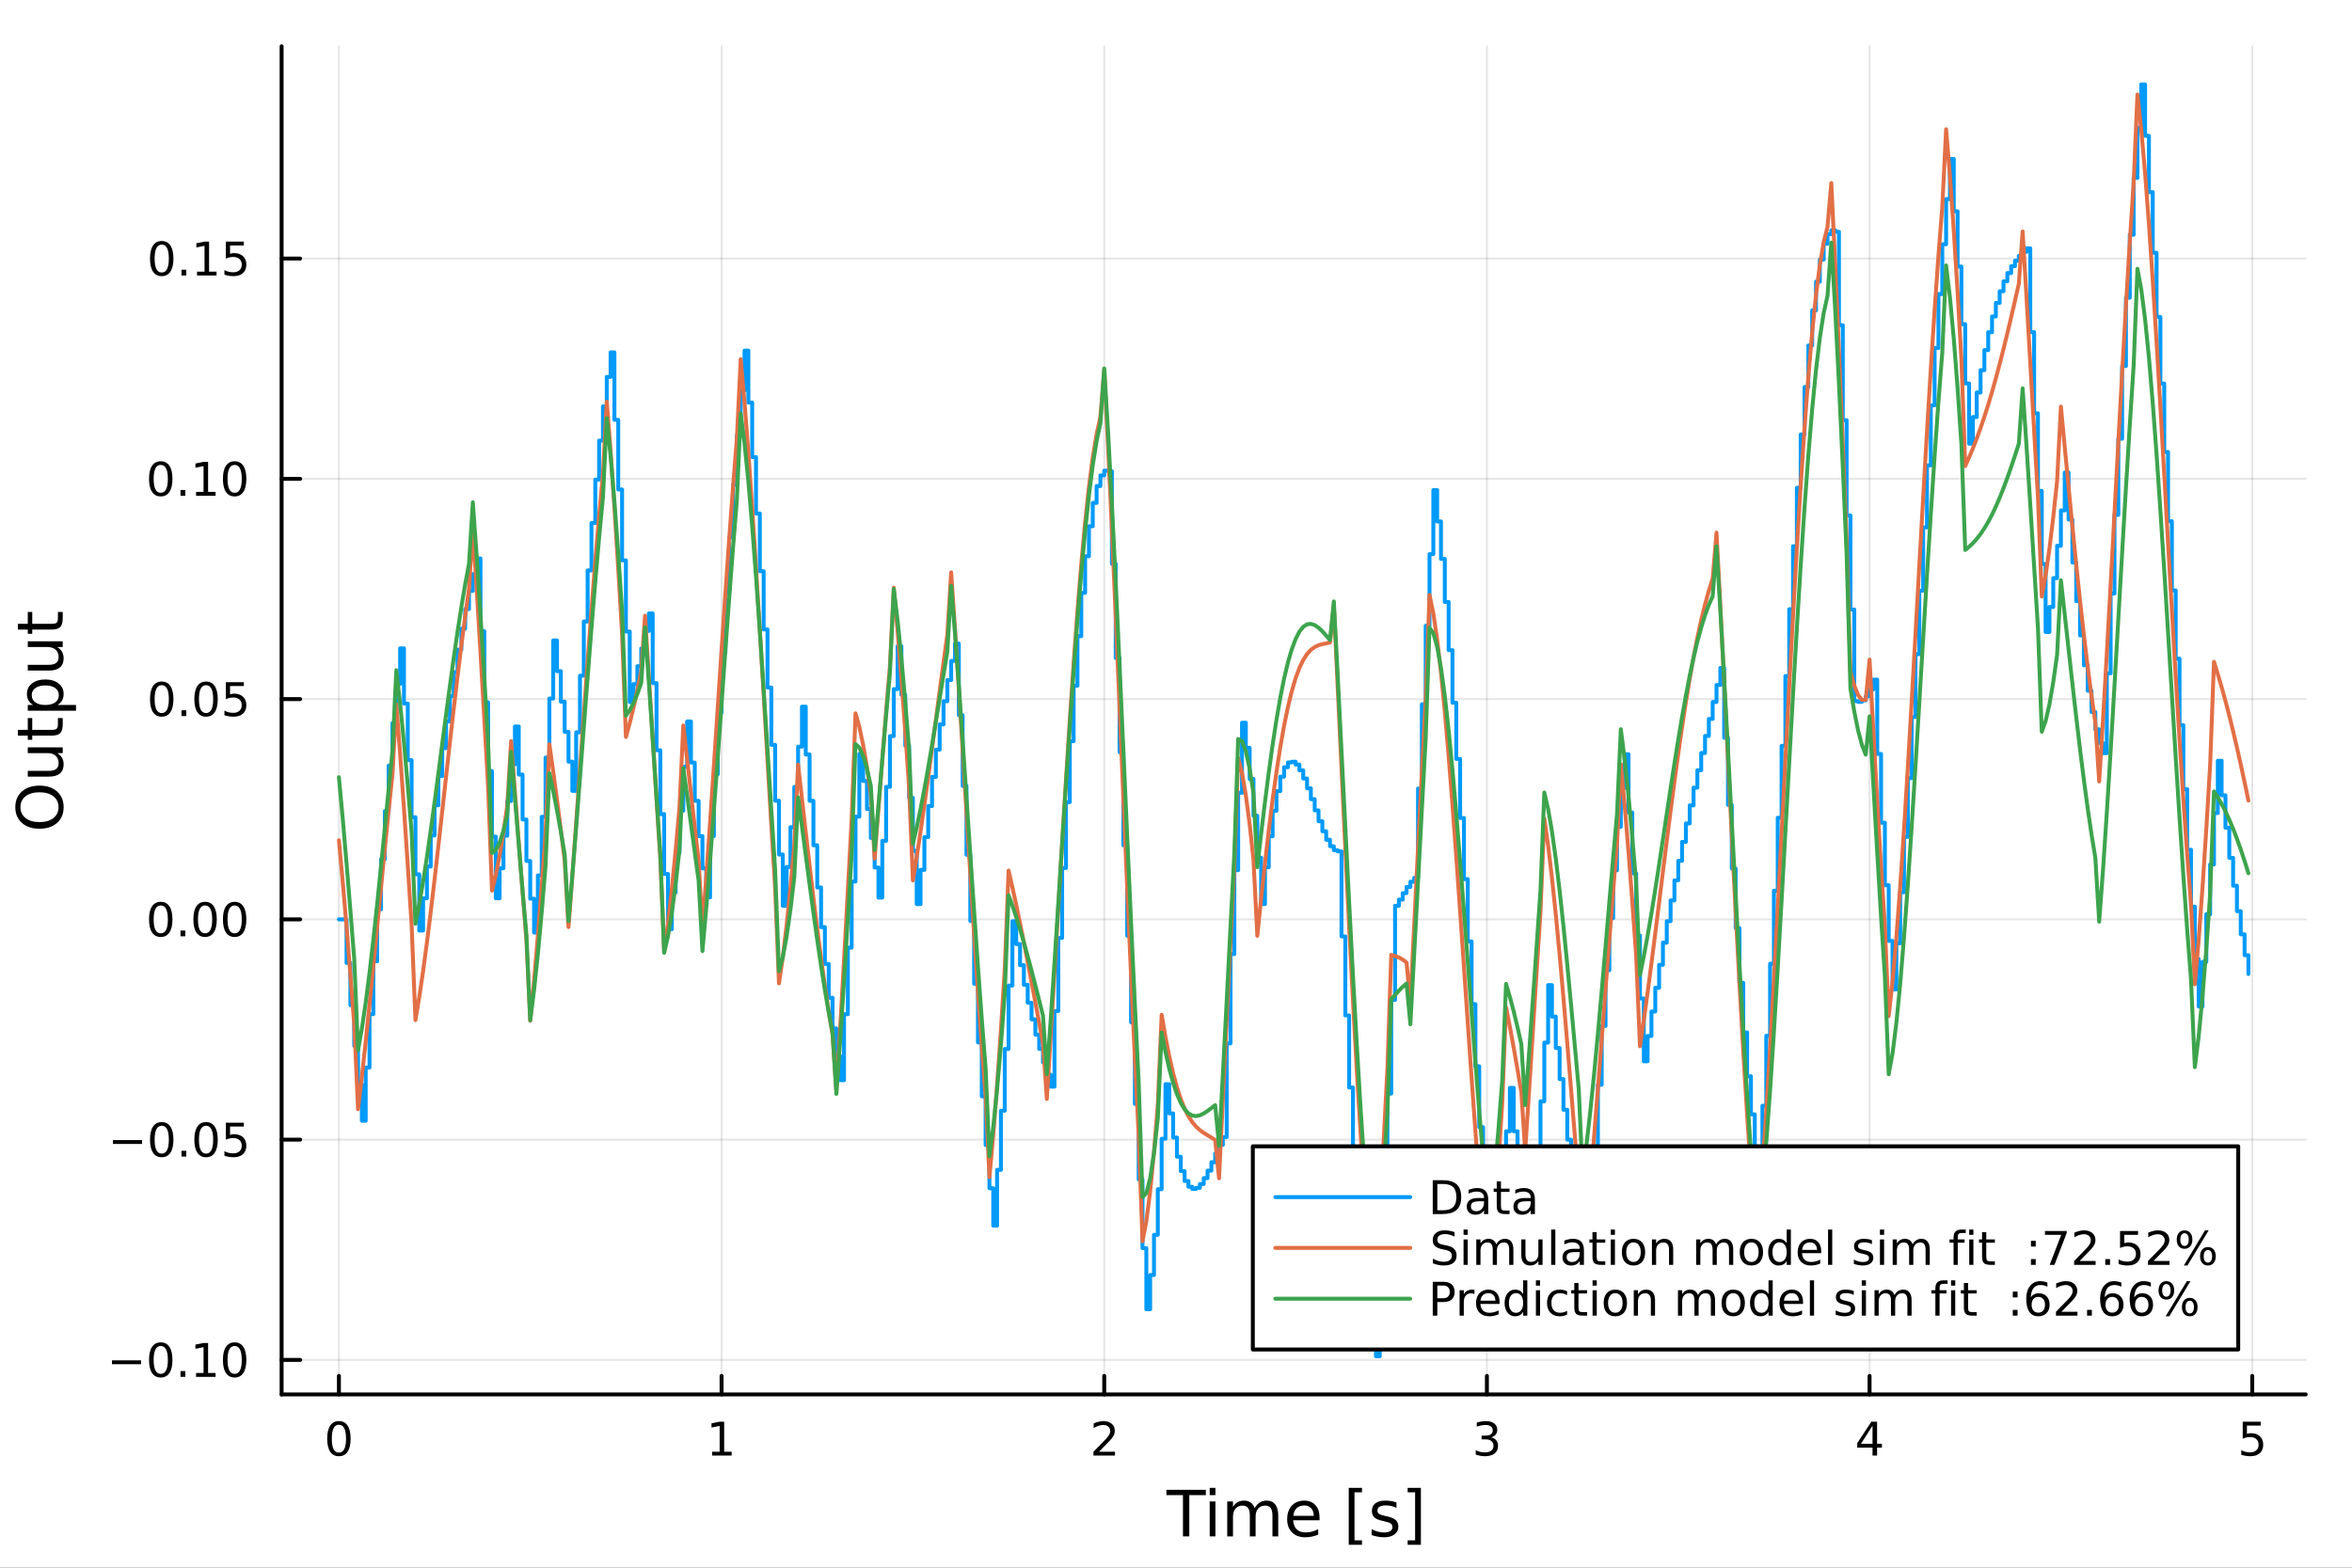 <?xml version="1.0" encoding="utf-8"?>
<svg xmlns="http://www.w3.org/2000/svg" xmlns:xlink="http://www.w3.org/1999/xlink" width="600" height="400" viewBox="0 0 2400 1600">
<rect x="0" y="0" width="2400" height="1600" fill="#333333" stroke="none"/>
<defs>
  <clipPath id="clip360">
    <rect x="0" y="0" width="2400" height="1600"/>
  </clipPath>
</defs>
<path clip-path="url(#clip360)" d="M0 1600 L2400 1600 L2400 0 L0 0  Z" fill="#ffffff" fill-rule="evenodd" fill-opacity="1"/>
<defs>
  <clipPath id="clip361">
    <rect x="480" y="0" width="1681" height="1600"/>
  </clipPath>
</defs>
<path clip-path="url(#clip360)" d="M287.366 1423.18 L2352.76 1423.18 L2352.76 47.244 L287.366 47.244  Z" fill="#ffffff" fill-rule="evenodd" fill-opacity="1"/>
<defs>
  <clipPath id="clip362">
    <rect x="287" y="47" width="2066" height="1377"/>
  </clipPath>
</defs>
<polyline clip-path="url(#clip362)" style="stroke:#000000; stroke-linecap:round; stroke-linejoin:round; stroke-width:2; stroke-opacity:0.1; fill:none" points="345.82,1423.18 345.82,47.244 "/>
<polyline clip-path="url(#clip362)" style="stroke:#000000; stroke-linecap:round; stroke-linejoin:round; stroke-width:2; stroke-opacity:0.1; fill:none" points="736.298,1423.18 736.298,47.244 "/>
<polyline clip-path="url(#clip362)" style="stroke:#000000; stroke-linecap:round; stroke-linejoin:round; stroke-width:2; stroke-opacity:0.1; fill:none" points="1126.77,1423.18 1126.77,47.244 "/>
<polyline clip-path="url(#clip362)" style="stroke:#000000; stroke-linecap:round; stroke-linejoin:round; stroke-width:2; stroke-opacity:0.1; fill:none" points="1517.25,1423.18 1517.25,47.244 "/>
<polyline clip-path="url(#clip362)" style="stroke:#000000; stroke-linecap:round; stroke-linejoin:round; stroke-width:2; stroke-opacity:0.1; fill:none" points="1907.73,1423.18 1907.73,47.244 "/>
<polyline clip-path="url(#clip362)" style="stroke:#000000; stroke-linecap:round; stroke-linejoin:round; stroke-width:2; stroke-opacity:0.1; fill:none" points="2298.21,1423.18 2298.21,47.244 "/>
<polyline clip-path="url(#clip362)" style="stroke:#000000; stroke-linecap:round; stroke-linejoin:round; stroke-width:2; stroke-opacity:0.1; fill:none" points="287.366,1387.95 2352.76,1387.95 "/>
<polyline clip-path="url(#clip362)" style="stroke:#000000; stroke-linecap:round; stroke-linejoin:round; stroke-width:2; stroke-opacity:0.1; fill:none" points="287.366,1163.13 2352.76,1163.13 "/>
<polyline clip-path="url(#clip362)" style="stroke:#000000; stroke-linecap:round; stroke-linejoin:round; stroke-width:2; stroke-opacity:0.1; fill:none" points="287.366,938.321 2352.76,938.321 "/>
<polyline clip-path="url(#clip362)" style="stroke:#000000; stroke-linecap:round; stroke-linejoin:round; stroke-width:2; stroke-opacity:0.1; fill:none" points="287.366,713.507 2352.76,713.507 "/>
<polyline clip-path="url(#clip362)" style="stroke:#000000; stroke-linecap:round; stroke-linejoin:round; stroke-width:2; stroke-opacity:0.1; fill:none" points="287.366,488.694 2352.76,488.694 "/>
<polyline clip-path="url(#clip362)" style="stroke:#000000; stroke-linecap:round; stroke-linejoin:round; stroke-width:2; stroke-opacity:0.1; fill:none" points="287.366,263.881 2352.76,263.881 "/>
<polyline clip-path="url(#clip360)" style="stroke:#000000; stroke-linecap:round; stroke-linejoin:round; stroke-width:4; stroke-opacity:1; fill:none" points="287.366,1423.18 2352.76,1423.18 "/>
<polyline clip-path="url(#clip360)" style="stroke:#000000; stroke-linecap:round; stroke-linejoin:round; stroke-width:4; stroke-opacity:1; fill:none" points="345.82,1423.18 345.82,1404.28 "/>
<polyline clip-path="url(#clip360)" style="stroke:#000000; stroke-linecap:round; stroke-linejoin:round; stroke-width:4; stroke-opacity:1; fill:none" points="736.298,1423.18 736.298,1404.28 "/>
<polyline clip-path="url(#clip360)" style="stroke:#000000; stroke-linecap:round; stroke-linejoin:round; stroke-width:4; stroke-opacity:1; fill:none" points="1126.77,1423.18 1126.77,1404.28 "/>
<polyline clip-path="url(#clip360)" style="stroke:#000000; stroke-linecap:round; stroke-linejoin:round; stroke-width:4; stroke-opacity:1; fill:none" points="1517.25,1423.18 1517.25,1404.28 "/>
<polyline clip-path="url(#clip360)" style="stroke:#000000; stroke-linecap:round; stroke-linejoin:round; stroke-width:4; stroke-opacity:1; fill:none" points="1907.73,1423.18 1907.73,1404.28 "/>
<polyline clip-path="url(#clip360)" style="stroke:#000000; stroke-linecap:round; stroke-linejoin:round; stroke-width:4; stroke-opacity:1; fill:none" points="2298.21,1423.18 2298.21,1404.28 "/>
<path clip-path="url(#clip360)" d="M345.82 1454.1 Q342.209 1454.1 340.381 1457.66 Q338.575 1461.2 338.575 1468.33 Q338.575 1475.44 340.381 1479.01 Q342.209 1482.55 345.82 1482.55 Q349.455 1482.55 351.26 1479.01 Q353.089 1475.44 353.089 1468.33 Q353.089 1461.2 351.26 1457.66 Q349.455 1454.1 345.82 1454.1 M345.82 1450.39 Q351.63 1450.39 354.686 1455 Q357.765 1459.58 357.765 1468.33 Q357.765 1477.06 354.686 1481.67 Q351.63 1486.25 345.82 1486.25 Q340.01 1486.25 336.931 1481.67 Q333.876 1477.06 333.876 1468.33 Q333.876 1459.58 336.931 1455 Q340.01 1450.39 345.82 1450.39 Z" fill="#000000" fill-rule="nonzero" fill-opacity="1" /><path clip-path="url(#clip360)" d="M726.68 1481.64 L734.318 1481.64 L734.318 1455.28 L726.008 1456.95 L726.008 1452.69 L734.272 1451.02 L738.948 1451.02 L738.948 1481.64 L746.587 1481.64 L746.587 1485.58 L726.68 1485.58 L726.68 1481.64 Z" fill="#000000" fill-rule="nonzero" fill-opacity="1" /><path clip-path="url(#clip360)" d="M1121.43 1481.64 L1137.75 1481.64 L1137.75 1485.58 L1115.8 1485.58 L1115.8 1481.64 Q1118.46 1478.89 1123.05 1474.26 Q1127.65 1469.61 1128.83 1468.27 Q1131.08 1465.74 1131.96 1464.01 Q1132.86 1462.25 1132.86 1460.56 Q1132.86 1457.8 1130.92 1456.07 Q1129 1454.33 1125.9 1454.33 Q1123.7 1454.33 1121.24 1455.09 Q1118.81 1455.86 1116.03 1457.41 L1116.03 1452.69 Q1118.86 1451.55 1121.31 1450.97 Q1123.77 1450.39 1125.8 1450.39 Q1131.17 1450.39 1134.37 1453.08 Q1137.56 1455.77 1137.56 1460.26 Q1137.56 1462.39 1136.75 1464.31 Q1135.96 1466.2 1133.86 1468.8 Q1133.28 1469.47 1130.18 1472.69 Q1127.08 1475.88 1121.43 1481.64 Z" fill="#000000" fill-rule="nonzero" fill-opacity="1" /><path clip-path="url(#clip360)" d="M1521.5 1466.95 Q1524.86 1467.66 1526.73 1469.93 Q1528.63 1472.2 1528.63 1475.53 Q1528.63 1480.65 1525.11 1483.45 Q1521.59 1486.25 1515.11 1486.25 Q1512.93 1486.25 1510.62 1485.81 Q1508.33 1485.39 1505.87 1484.54 L1505.87 1480.02 Q1507.82 1481.16 1510.13 1481.74 Q1512.45 1482.32 1514.97 1482.32 Q1519.37 1482.32 1521.66 1480.58 Q1523.98 1478.84 1523.98 1475.53 Q1523.98 1472.48 1521.82 1470.77 Q1519.69 1469.03 1515.87 1469.03 L1511.85 1469.03 L1511.85 1465.19 L1516.06 1465.19 Q1519.51 1465.19 1521.34 1463.82 Q1523.17 1462.43 1523.17 1459.84 Q1523.17 1457.18 1521.27 1455.77 Q1519.39 1454.33 1515.87 1454.33 Q1513.95 1454.33 1511.75 1454.75 Q1509.56 1455.16 1506.92 1456.04 L1506.92 1451.88 Q1509.58 1451.14 1511.89 1450.77 Q1514.23 1450.39 1516.29 1450.39 Q1521.62 1450.39 1524.72 1452.83 Q1527.82 1455.23 1527.82 1459.35 Q1527.82 1462.22 1526.18 1464.21 Q1524.53 1466.18 1521.5 1466.95 Z" fill="#000000" fill-rule="nonzero" fill-opacity="1" /><path clip-path="url(#clip360)" d="M1910.74 1455.09 L1898.93 1473.54 L1910.74 1473.54 L1910.74 1455.09 M1909.51 1451.02 L1915.39 1451.02 L1915.39 1473.54 L1920.32 1473.54 L1920.32 1477.43 L1915.39 1477.43 L1915.39 1485.58 L1910.74 1485.58 L1910.74 1477.43 L1895.14 1477.43 L1895.14 1472.92 L1909.51 1451.02 Z" fill="#000000" fill-rule="nonzero" fill-opacity="1" /><path clip-path="url(#clip360)" d="M2288.48 1451.02 L2306.84 1451.02 L2306.84 1454.96 L2292.77 1454.96 L2292.77 1463.43 Q2293.78 1463.08 2294.8 1462.92 Q2295.82 1462.73 2296.84 1462.73 Q2302.63 1462.73 2306.01 1465.9 Q2309.39 1469.08 2309.39 1474.49 Q2309.39 1480.07 2305.91 1483.17 Q2302.44 1486.25 2296.12 1486.25 Q2293.95 1486.25 2291.68 1485.88 Q2289.43 1485.51 2287.03 1484.77 L2287.03 1480.07 Q2289.11 1481.2 2291.33 1481.76 Q2293.55 1482.32 2296.03 1482.32 Q2300.03 1482.32 2302.37 1480.21 Q2304.71 1478.1 2304.71 1474.49 Q2304.71 1470.88 2302.37 1468.77 Q2300.03 1466.67 2296.03 1466.67 Q2294.16 1466.67 2292.28 1467.08 Q2290.43 1467.5 2288.48 1468.38 L2288.48 1451.02 Z" fill="#000000" fill-rule="nonzero" fill-opacity="1" /><path clip-path="url(#clip360)" d="M1190.23 1520.52 L1230.43 1520.52 L1230.43 1525.93 L1213.56 1525.93 L1213.56 1568.04 L1207.1 1568.04 L1207.1 1525.93 L1190.23 1525.93 L1190.23 1520.52 Z" fill="#000000" fill-rule="nonzero" fill-opacity="1" /><path clip-path="url(#clip360)" d="M1234.38 1532.4 L1240.23 1532.4 L1240.23 1568.04 L1234.38 1568.04 L1234.38 1532.4 M1234.38 1518.52 L1240.23 1518.52 L1240.23 1525.93 L1234.38 1525.93 L1234.38 1518.52 Z" fill="#000000" fill-rule="nonzero" fill-opacity="1" /><path clip-path="url(#clip360)" d="M1280.24 1539.24 Q1282.44 1535.29 1285.5 1533.41 Q1288.55 1531.54 1292.69 1531.54 Q1298.26 1531.54 1301.28 1535.45 Q1304.31 1539.33 1304.31 1546.53 L1304.31 1568.04 L1298.42 1568.04 L1298.42 1546.72 Q1298.42 1541.59 1296.6 1539.11 Q1294.79 1536.63 1291.07 1536.63 Q1286.51 1536.63 1283.87 1539.65 Q1281.23 1542.68 1281.23 1547.9 L1281.23 1568.04 L1275.34 1568.04 L1275.34 1546.72 Q1275.34 1541.56 1273.53 1539.11 Q1271.71 1536.63 1267.93 1536.63 Q1263.44 1536.63 1260.8 1539.68 Q1258.15 1542.71 1258.15 1547.9 L1258.15 1568.04 L1252.27 1568.04 L1252.27 1532.4 L1258.15 1532.4 L1258.15 1537.93 Q1260.16 1534.66 1262.96 1533.1 Q1265.76 1531.54 1269.61 1531.54 Q1273.5 1531.54 1276.2 1533.51 Q1278.94 1535.48 1280.24 1539.24 Z" fill="#000000" fill-rule="nonzero" fill-opacity="1" /><path clip-path="url(#clip360)" d="M1346.48 1548.76 L1346.48 1551.62 L1319.55 1551.62 Q1319.93 1557.67 1323.18 1560.85 Q1326.46 1564 1332.28 1564 Q1335.66 1564 1338.81 1563.17 Q1341.99 1562.35 1345.11 1560.69 L1345.11 1566.23 Q1341.96 1567.57 1338.65 1568.27 Q1335.34 1568.97 1331.93 1568.97 Q1323.4 1568.97 1318.41 1564 Q1313.44 1559.04 1313.44 1550.57 Q1313.44 1541.82 1318.15 1536.69 Q1322.89 1531.54 1330.91 1531.54 Q1338.11 1531.54 1342.28 1536.18 Q1346.48 1540.8 1346.48 1548.76 M1340.62 1547.04 Q1340.56 1542.23 1337.92 1539.37 Q1335.31 1536.5 1330.98 1536.5 Q1326.08 1536.5 1323.12 1539.27 Q1320.19 1542.04 1319.74 1547.07 L1340.62 1547.04 Z" fill="#000000" fill-rule="nonzero" fill-opacity="1" /><path clip-path="url(#clip360)" d="M1376.27 1518.52 L1389.77 1518.52 L1389.77 1523.07 L1382.13 1523.07 L1382.13 1572.09 L1389.77 1572.09 L1389.77 1576.64 L1376.27 1576.64 L1376.27 1518.52 Z" fill="#000000" fill-rule="nonzero" fill-opacity="1" /><path clip-path="url(#clip360)" d="M1424.97 1533.45 L1424.97 1538.98 Q1422.49 1537.71 1419.81 1537.07 Q1417.14 1536.44 1414.27 1536.44 Q1409.91 1536.44 1407.72 1537.77 Q1405.55 1539.11 1405.55 1541.79 Q1405.55 1543.82 1407.11 1545 Q1408.67 1546.15 1413.38 1547.2 L1415.39 1547.64 Q1421.63 1548.98 1424.24 1551.43 Q1426.88 1553.85 1426.88 1558.21 Q1426.88 1563.17 1422.93 1566.07 Q1419.02 1568.97 1412.14 1568.97 Q1409.28 1568.97 1406.16 1568.39 Q1403.07 1567.85 1399.63 1566.74 L1399.63 1560.69 Q1402.88 1562.38 1406.03 1563.24 Q1409.18 1564.07 1412.27 1564.07 Q1416.41 1564.07 1418.63 1562.66 Q1420.86 1561.23 1420.86 1558.65 Q1420.86 1556.27 1419.24 1554.99 Q1417.65 1553.72 1412.2 1552.54 L1410.17 1552.07 Q1404.72 1550.92 1402.31 1548.56 Q1399.89 1546.18 1399.89 1542.04 Q1399.89 1537.01 1403.45 1534.27 Q1407.02 1531.54 1413.57 1531.54 Q1416.82 1531.54 1419.68 1532.01 Q1422.55 1532.49 1424.97 1533.45 Z" fill="#000000" fill-rule="nonzero" fill-opacity="1" /><path clip-path="url(#clip360)" d="M1449.89 1518.52 L1449.89 1576.64 L1436.39 1576.64 L1436.39 1572.09 L1444 1572.09 L1444 1523.07 L1436.39 1523.07 L1436.39 1518.52 L1449.89 1518.52 Z" fill="#000000" fill-rule="nonzero" fill-opacity="1" /><polyline clip-path="url(#clip360)" style="stroke:#000000; stroke-linecap:round; stroke-linejoin:round; stroke-width:4; stroke-opacity:1; fill:none" points="287.366,1423.18 287.366,47.244 "/>
<polyline clip-path="url(#clip360)" style="stroke:#000000; stroke-linecap:round; stroke-linejoin:round; stroke-width:4; stroke-opacity:1; fill:none" points="287.366,1387.95 306.264,1387.95 "/>
<polyline clip-path="url(#clip360)" style="stroke:#000000; stroke-linecap:round; stroke-linejoin:round; stroke-width:4; stroke-opacity:1; fill:none" points="287.366,1163.13 306.264,1163.13 "/>
<polyline clip-path="url(#clip360)" style="stroke:#000000; stroke-linecap:round; stroke-linejoin:round; stroke-width:4; stroke-opacity:1; fill:none" points="287.366,938.321 306.264,938.321 "/>
<polyline clip-path="url(#clip360)" style="stroke:#000000; stroke-linecap:round; stroke-linejoin:round; stroke-width:4; stroke-opacity:1; fill:none" points="287.366,713.507 306.264,713.507 "/>
<polyline clip-path="url(#clip360)" style="stroke:#000000; stroke-linecap:round; stroke-linejoin:round; stroke-width:4; stroke-opacity:1; fill:none" points="287.366,488.694 306.264,488.694 "/>
<polyline clip-path="url(#clip360)" style="stroke:#000000; stroke-linecap:round; stroke-linejoin:round; stroke-width:4; stroke-opacity:1; fill:none" points="287.366,263.881 306.264,263.881 "/>
<path clip-path="url(#clip360)" d="M114.26 1388.4 L143.936 1388.4 L143.936 1392.33 L114.26 1392.33 L114.26 1388.4 Z" fill="#000000" fill-rule="nonzero" fill-opacity="1" /><path clip-path="url(#clip360)" d="M164.028 1373.75 Q160.417 1373.75 158.589 1377.31 Q156.783 1380.85 156.783 1387.98 Q156.783 1395.09 158.589 1398.65 Q160.417 1402.19 164.028 1402.19 Q167.663 1402.19 169.468 1398.65 Q171.297 1395.09 171.297 1387.98 Q171.297 1380.85 169.468 1377.31 Q167.663 1373.75 164.028 1373.75 M164.028 1370.04 Q169.839 1370.04 172.894 1374.65 Q175.973 1379.23 175.973 1387.98 Q175.973 1396.71 172.894 1401.32 Q169.839 1405.9 164.028 1405.9 Q158.218 1405.9 155.14 1401.32 Q152.084 1396.71 152.084 1387.98 Q152.084 1379.23 155.14 1374.65 Q158.218 1370.04 164.028 1370.04 Z" fill="#000000" fill-rule="nonzero" fill-opacity="1" /><path clip-path="url(#clip360)" d="M184.19 1399.35 L189.075 1399.35 L189.075 1405.23 L184.19 1405.23 L184.19 1399.35 Z" fill="#000000" fill-rule="nonzero" fill-opacity="1" /><path clip-path="url(#clip360)" d="M200.07 1401.29 L207.709 1401.29 L207.709 1374.93 L199.399 1376.59 L199.399 1372.33 L207.662 1370.67 L212.338 1370.67 L212.338 1401.29 L219.977 1401.29 L219.977 1405.23 L200.07 1405.23 L200.07 1401.29 Z" fill="#000000" fill-rule="nonzero" fill-opacity="1" /><path clip-path="url(#clip360)" d="M239.422 1373.75 Q235.81 1373.75 233.982 1377.31 Q232.176 1380.85 232.176 1387.98 Q232.176 1395.09 233.982 1398.65 Q235.81 1402.19 239.422 1402.19 Q243.056 1402.19 244.861 1398.65 Q246.69 1395.09 246.69 1387.98 Q246.69 1380.85 244.861 1377.31 Q243.056 1373.75 239.422 1373.75 M239.422 1370.04 Q245.232 1370.04 248.287 1374.65 Q251.366 1379.23 251.366 1387.98 Q251.366 1396.71 248.287 1401.32 Q245.232 1405.9 239.422 1405.9 Q233.611 1405.9 230.533 1401.32 Q227.477 1396.71 227.477 1387.98 Q227.477 1379.23 230.533 1374.65 Q233.611 1370.04 239.422 1370.04 Z" fill="#000000" fill-rule="nonzero" fill-opacity="1" /><path clip-path="url(#clip360)" d="M115.256 1163.59 L144.931 1163.59 L144.931 1167.52 L115.256 1167.52 L115.256 1163.59 Z" fill="#000000" fill-rule="nonzero" fill-opacity="1" /><path clip-path="url(#clip360)" d="M165.024 1148.93 Q161.413 1148.93 159.584 1152.5 Q157.778 1156.04 157.778 1163.17 Q157.778 1170.28 159.584 1173.84 Q161.413 1177.38 165.024 1177.38 Q168.658 1177.38 170.464 1173.84 Q172.292 1170.28 172.292 1163.17 Q172.292 1156.04 170.464 1152.5 Q168.658 1148.93 165.024 1148.93 M165.024 1145.23 Q170.834 1145.23 173.889 1149.84 Q176.968 1154.42 176.968 1163.17 Q176.968 1171.9 173.889 1176.5 Q170.834 1181.09 165.024 1181.09 Q159.214 1181.09 156.135 1176.5 Q153.079 1171.9 153.079 1163.17 Q153.079 1154.42 156.135 1149.84 Q159.214 1145.23 165.024 1145.23 Z" fill="#000000" fill-rule="nonzero" fill-opacity="1" /><path clip-path="url(#clip360)" d="M185.186 1174.53 L190.07 1174.53 L190.07 1180.41 L185.186 1180.41 L185.186 1174.53 Z" fill="#000000" fill-rule="nonzero" fill-opacity="1" /><path clip-path="url(#clip360)" d="M210.255 1148.93 Q206.644 1148.93 204.815 1152.5 Q203.01 1156.04 203.01 1163.17 Q203.01 1170.28 204.815 1173.84 Q206.644 1177.38 210.255 1177.38 Q213.889 1177.38 215.695 1173.84 Q217.523 1170.28 217.523 1163.17 Q217.523 1156.04 215.695 1152.5 Q213.889 1148.93 210.255 1148.93 M210.255 1145.23 Q216.065 1145.23 219.121 1149.84 Q222.199 1154.42 222.199 1163.17 Q222.199 1171.9 219.121 1176.5 Q216.065 1181.09 210.255 1181.09 Q204.445 1181.09 201.366 1176.5 Q198.311 1171.9 198.311 1163.17 Q198.311 1154.42 201.366 1149.84 Q204.445 1145.23 210.255 1145.23 Z" fill="#000000" fill-rule="nonzero" fill-opacity="1" /><path clip-path="url(#clip360)" d="M230.463 1145.85 L248.82 1145.85 L248.82 1149.79 L234.746 1149.79 L234.746 1158.26 Q235.764 1157.91 236.783 1157.75 Q237.801 1157.57 238.82 1157.57 Q244.607 1157.57 247.986 1160.74 Q251.366 1163.91 251.366 1169.33 Q251.366 1174.9 247.894 1178.01 Q244.421 1181.09 238.102 1181.09 Q235.926 1181.09 233.658 1180.71 Q231.412 1180.34 229.005 1179.6 L229.005 1174.9 Q231.088 1176.04 233.31 1176.59 Q235.533 1177.15 238.009 1177.15 Q242.014 1177.15 244.352 1175.04 Q246.69 1172.94 246.69 1169.33 Q246.69 1165.71 244.352 1163.61 Q242.014 1161.5 238.009 1161.5 Q236.135 1161.5 234.26 1161.92 Q232.408 1162.34 230.463 1163.21 L230.463 1145.85 Z" fill="#000000" fill-rule="nonzero" fill-opacity="1" /><path clip-path="url(#clip360)" d="M164.028 924.119 Q160.417 924.119 158.589 927.684 Q156.783 931.226 156.783 938.355 Q156.783 945.462 158.589 949.027 Q160.417 952.568 164.028 952.568 Q167.663 952.568 169.468 949.027 Q171.297 945.462 171.297 938.355 Q171.297 931.226 169.468 927.684 Q167.663 924.119 164.028 924.119 M164.028 920.416 Q169.839 920.416 172.894 925.022 Q175.973 929.605 175.973 938.355 Q175.973 947.082 172.894 951.689 Q169.839 956.272 164.028 956.272 Q158.218 956.272 155.14 951.689 Q152.084 947.082 152.084 938.355 Q152.084 929.605 155.14 925.022 Q158.218 920.416 164.028 920.416 Z" fill="#000000" fill-rule="nonzero" fill-opacity="1" /><path clip-path="url(#clip360)" d="M184.19 949.721 L189.075 949.721 L189.075 955.601 L184.19 955.601 L184.19 949.721 Z" fill="#000000" fill-rule="nonzero" fill-opacity="1" /><path clip-path="url(#clip360)" d="M209.26 924.119 Q205.649 924.119 203.82 927.684 Q202.014 931.226 202.014 938.355 Q202.014 945.462 203.82 949.027 Q205.649 952.568 209.26 952.568 Q212.894 952.568 214.699 949.027 Q216.528 945.462 216.528 938.355 Q216.528 931.226 214.699 927.684 Q212.894 924.119 209.26 924.119 M209.26 920.416 Q215.07 920.416 218.125 925.022 Q221.204 929.605 221.204 938.355 Q221.204 947.082 218.125 951.689 Q215.07 956.272 209.26 956.272 Q203.449 956.272 200.371 951.689 Q197.315 947.082 197.315 938.355 Q197.315 929.605 200.371 925.022 Q203.449 920.416 209.26 920.416 Z" fill="#000000" fill-rule="nonzero" fill-opacity="1" /><path clip-path="url(#clip360)" d="M239.422 924.119 Q235.81 924.119 233.982 927.684 Q232.176 931.226 232.176 938.355 Q232.176 945.462 233.982 949.027 Q235.81 952.568 239.422 952.568 Q243.056 952.568 244.861 949.027 Q246.69 945.462 246.69 938.355 Q246.69 931.226 244.861 927.684 Q243.056 924.119 239.422 924.119 M239.422 920.416 Q245.232 920.416 248.287 925.022 Q251.366 929.605 251.366 938.355 Q251.366 947.082 248.287 951.689 Q245.232 956.272 239.422 956.272 Q233.611 956.272 230.533 951.689 Q227.477 947.082 227.477 938.355 Q227.477 929.605 230.533 925.022 Q233.611 920.416 239.422 920.416 Z" fill="#000000" fill-rule="nonzero" fill-opacity="1" /><path clip-path="url(#clip360)" d="M165.024 699.306 Q161.413 699.306 159.584 702.871 Q157.778 706.412 157.778 713.542 Q157.778 720.648 159.584 724.213 Q161.413 727.755 165.024 727.755 Q168.658 727.755 170.464 724.213 Q172.292 720.648 172.292 713.542 Q172.292 706.412 170.464 702.871 Q168.658 699.306 165.024 699.306 M165.024 695.602 Q170.834 695.602 173.889 700.209 Q176.968 704.792 176.968 713.542 Q176.968 722.269 173.889 726.875 Q170.834 731.459 165.024 731.459 Q159.214 731.459 156.135 726.875 Q153.079 722.269 153.079 713.542 Q153.079 704.792 156.135 700.209 Q159.214 695.602 165.024 695.602 Z" fill="#000000" fill-rule="nonzero" fill-opacity="1" /><path clip-path="url(#clip360)" d="M185.186 724.908 L190.07 724.908 L190.07 730.787 L185.186 730.787 L185.186 724.908 Z" fill="#000000" fill-rule="nonzero" fill-opacity="1" /><path clip-path="url(#clip360)" d="M210.255 699.306 Q206.644 699.306 204.815 702.871 Q203.01 706.412 203.01 713.542 Q203.01 720.648 204.815 724.213 Q206.644 727.755 210.255 727.755 Q213.889 727.755 215.695 724.213 Q217.523 720.648 217.523 713.542 Q217.523 706.412 215.695 702.871 Q213.889 699.306 210.255 699.306 M210.255 695.602 Q216.065 695.602 219.121 700.209 Q222.199 704.792 222.199 713.542 Q222.199 722.269 219.121 726.875 Q216.065 731.459 210.255 731.459 Q204.445 731.459 201.366 726.875 Q198.311 722.269 198.311 713.542 Q198.311 704.792 201.366 700.209 Q204.445 695.602 210.255 695.602 Z" fill="#000000" fill-rule="nonzero" fill-opacity="1" /><path clip-path="url(#clip360)" d="M230.463 696.227 L248.82 696.227 L248.82 700.162 L234.746 700.162 L234.746 708.635 Q235.764 708.287 236.783 708.125 Q237.801 707.94 238.82 707.94 Q244.607 707.94 247.986 711.111 Q251.366 714.283 251.366 719.699 Q251.366 725.278 247.894 728.38 Q244.421 731.459 238.102 731.459 Q235.926 731.459 233.658 731.088 Q231.412 730.718 229.005 729.977 L229.005 725.278 Q231.088 726.412 233.31 726.968 Q235.533 727.523 238.009 727.523 Q242.014 727.523 244.352 725.417 Q246.69 723.31 246.69 719.699 Q246.69 716.088 244.352 713.982 Q242.014 711.875 238.009 711.875 Q236.135 711.875 234.26 712.292 Q232.408 712.709 230.463 713.588 L230.463 696.227 Z" fill="#000000" fill-rule="nonzero" fill-opacity="1" /><path clip-path="url(#clip360)" d="M164.028 474.493 Q160.417 474.493 158.589 478.057 Q156.783 481.599 156.783 488.729 Q156.783 495.835 158.589 499.4 Q160.417 502.942 164.028 502.942 Q167.663 502.942 169.468 499.4 Q171.297 495.835 171.297 488.729 Q171.297 481.599 169.468 478.057 Q167.663 474.493 164.028 474.493 M164.028 470.789 Q169.839 470.789 172.894 475.395 Q175.973 479.979 175.973 488.729 Q175.973 497.455 172.894 502.062 Q169.839 506.645 164.028 506.645 Q158.218 506.645 155.14 502.062 Q152.084 497.455 152.084 488.729 Q152.084 479.979 155.14 475.395 Q158.218 470.789 164.028 470.789 Z" fill="#000000" fill-rule="nonzero" fill-opacity="1" /><path clip-path="url(#clip360)" d="M184.19 500.094 L189.075 500.094 L189.075 505.974 L184.19 505.974 L184.19 500.094 Z" fill="#000000" fill-rule="nonzero" fill-opacity="1" /><path clip-path="url(#clip360)" d="M200.07 502.039 L207.709 502.039 L207.709 475.673 L199.399 477.34 L199.399 473.081 L207.662 471.414 L212.338 471.414 L212.338 502.039 L219.977 502.039 L219.977 505.974 L200.07 505.974 L200.07 502.039 Z" fill="#000000" fill-rule="nonzero" fill-opacity="1" /><path clip-path="url(#clip360)" d="M239.422 474.493 Q235.81 474.493 233.982 478.057 Q232.176 481.599 232.176 488.729 Q232.176 495.835 233.982 499.4 Q235.81 502.942 239.422 502.942 Q243.056 502.942 244.861 499.4 Q246.69 495.835 246.69 488.729 Q246.69 481.599 244.861 478.057 Q243.056 474.493 239.422 474.493 M239.422 470.789 Q245.232 470.789 248.287 475.395 Q251.366 479.979 251.366 488.729 Q251.366 497.455 248.287 502.062 Q245.232 506.645 239.422 506.645 Q233.611 506.645 230.533 502.062 Q227.477 497.455 227.477 488.729 Q227.477 479.979 230.533 475.395 Q233.611 470.789 239.422 470.789 Z" fill="#000000" fill-rule="nonzero" fill-opacity="1" /><path clip-path="url(#clip360)" d="M165.024 249.679 Q161.413 249.679 159.584 253.244 Q157.778 256.786 157.778 263.915 Q157.778 271.022 159.584 274.587 Q161.413 278.128 165.024 278.128 Q168.658 278.128 170.464 274.587 Q172.292 271.022 172.292 263.915 Q172.292 256.786 170.464 253.244 Q168.658 249.679 165.024 249.679 M165.024 245.976 Q170.834 245.976 173.889 250.582 Q176.968 255.165 176.968 263.915 Q176.968 272.642 173.889 277.249 Q170.834 281.832 165.024 281.832 Q159.214 281.832 156.135 277.249 Q153.079 272.642 153.079 263.915 Q153.079 255.165 156.135 250.582 Q159.214 245.976 165.024 245.976 Z" fill="#000000" fill-rule="nonzero" fill-opacity="1" /><path clip-path="url(#clip360)" d="M185.186 275.281 L190.07 275.281 L190.07 281.161 L185.186 281.161 L185.186 275.281 Z" fill="#000000" fill-rule="nonzero" fill-opacity="1" /><path clip-path="url(#clip360)" d="M201.065 277.225 L208.704 277.225 L208.704 250.86 L200.394 252.527 L200.394 248.267 L208.658 246.601 L213.334 246.601 L213.334 277.225 L220.973 277.225 L220.973 281.161 L201.065 281.161 L201.065 277.225 Z" fill="#000000" fill-rule="nonzero" fill-opacity="1" /><path clip-path="url(#clip360)" d="M230.463 246.601 L248.82 246.601 L248.82 250.536 L234.746 250.536 L234.746 259.008 Q235.764 258.661 236.783 258.499 Q237.801 258.314 238.82 258.314 Q244.607 258.314 247.986 261.485 Q251.366 264.656 251.366 270.073 Q251.366 275.651 247.894 278.753 Q244.421 281.832 238.102 281.832 Q235.926 281.832 233.658 281.462 Q231.412 281.091 229.005 280.35 L229.005 275.651 Q231.088 276.786 233.31 277.341 Q235.533 277.897 238.009 277.897 Q242.014 277.897 244.352 275.79 Q246.69 273.684 246.69 270.073 Q246.69 266.462 244.352 264.355 Q242.014 262.249 238.009 262.249 Q236.135 262.249 234.26 262.665 Q232.408 263.082 230.463 263.962 L230.463 246.601 Z" fill="#000000" fill-rule="nonzero" fill-opacity="1" /><path clip-path="url(#clip360)" d="M20.845 823.791 Q20.845 830.793 26.064 834.931 Q31.284 839.037 40.292 839.037 Q49.267 839.037 54.487 834.931 Q59.707 830.793 59.707 823.791 Q59.707 816.788 54.487 812.714 Q49.267 808.609 40.292 808.609 Q31.284 808.609 26.064 812.714 Q20.845 816.788 20.845 823.791 M15.625 823.791 Q15.625 813.797 22.341 807.813 Q29.025 801.829 40.292 801.829 Q51.527 801.829 58.243 807.813 Q64.927 813.797 64.927 823.791 Q64.927 833.817 58.243 839.832 Q51.559 845.816 40.292 845.816 Q29.025 845.816 22.341 839.832 Q15.625 833.817 15.625 823.791 Z" fill="#000000" fill-rule="nonzero" fill-opacity="1" /><path clip-path="url(#clip360)" d="M49.936 792.631 L28.356 792.631 L28.356 786.774 L49.713 786.774 Q54.774 786.774 57.32 784.801 Q59.835 782.827 59.835 778.881 Q59.835 774.138 56.811 771.401 Q53.787 768.632 48.567 768.632 L28.356 768.632 L28.356 762.775 L64.004 762.775 L64.004 768.632 L58.53 768.632 Q61.776 770.764 63.368 773.597 Q64.927 776.398 64.927 780.122 Q64.927 786.265 61.108 789.448 Q57.288 792.631 49.936 792.631 M27.497 777.894 L27.497 777.894 Z" fill="#000000" fill-rule="nonzero" fill-opacity="1" /><path clip-path="url(#clip360)" d="M18.235 744.92 L28.356 744.92 L28.356 732.857 L32.908 732.857 L32.908 744.92 L52.259 744.92 Q56.62 744.92 57.861 743.742 Q59.103 742.533 59.103 738.872 L59.103 732.857 L64.004 732.857 L64.004 738.872 Q64.004 745.652 61.49 748.23 Q58.943 750.808 52.259 750.808 L32.908 750.808 L32.908 755.105 L28.356 755.105 L28.356 750.808 L18.235 750.808 L18.235 744.92 Z" fill="#000000" fill-rule="nonzero" fill-opacity="1" /><path clip-path="url(#clip360)" d="M58.657 719.489 L77.563 719.489 L77.563 725.377 L28.356 725.377 L28.356 719.489 L33.767 719.489 Q30.584 717.643 29.056 714.842 Q27.497 712.009 27.497 708.094 Q27.497 701.601 32.653 697.559 Q37.809 693.485 46.212 693.485 Q54.615 693.485 59.771 697.559 Q64.927 701.601 64.927 708.094 Q64.927 712.009 63.399 714.842 Q61.84 717.643 58.657 719.489 M46.212 699.564 Q39.751 699.564 36.09 702.238 Q32.398 704.879 32.398 709.526 Q32.398 714.173 36.09 716.847 Q39.751 719.489 46.212 719.489 Q52.673 719.489 56.365 716.847 Q60.026 714.173 60.026 709.526 Q60.026 704.879 56.365 702.238 Q52.673 699.564 46.212 699.564 Z" fill="#000000" fill-rule="nonzero" fill-opacity="1" /><path clip-path="url(#clip360)" d="M49.936 684.382 L28.356 684.382 L28.356 678.525 L49.713 678.525 Q54.774 678.525 57.32 676.552 Q59.835 674.579 59.835 670.632 Q59.835 665.889 56.811 663.152 Q53.787 660.383 48.567 660.383 L28.356 660.383 L28.356 654.527 L64.004 654.527 L64.004 660.383 L58.53 660.383 Q61.776 662.516 63.368 665.348 Q64.927 668.149 64.927 671.873 Q64.927 678.016 61.108 681.199 Q57.288 684.382 49.936 684.382 M27.497 669.645 L27.497 669.645 Z" fill="#000000" fill-rule="nonzero" fill-opacity="1" /><path clip-path="url(#clip360)" d="M18.235 636.671 L28.356 636.671 L28.356 624.608 L32.908 624.608 L32.908 636.671 L52.259 636.671 Q56.62 636.671 57.861 635.493 Q59.103 634.284 59.103 630.623 L59.103 624.608 L64.004 624.608 L64.004 630.623 Q64.004 637.403 61.49 639.981 Q58.943 642.559 52.259 642.559 L32.908 642.559 L32.908 646.856 L28.356 646.856 L28.356 642.559 L18.235 642.559 L18.235 636.671 Z" fill="#000000" fill-rule="nonzero" fill-opacity="1" /><polyline clip-path="url(#clip362)" style="stroke:#009af9; stroke-linecap:round; stroke-linejoin:round; stroke-width:4; stroke-opacity:1; fill:none" points="345.82,938.321 349.725,938.321 353.63,938.321 353.63,982.764 357.535,982.764 357.535,1025.9 361.439,1025.9 361.439,1067.34 365.344,1067.34 365.344,1106.76 369.249,1106.76 369.249,1143.87 373.154,1143.87 373.154,1089.52 377.059,1089.52 377.059,1035.04 380.963,1035.04 380.963,981.052 384.868,981.052 384.868,928.154 388.773,928.154 388.773,876.911 392.678,876.911 392.678,827.844 396.582,827.844 396.582,781.418 400.487,781.418 400.487,738.038 404.392,738.038 404.392,698.043 408.297,698.043 408.297,661.696 412.201,661.696 412.201,718.074 416.106,718.074 416.106,775.784 420.011,775.784 420.011,834.106 423.916,834.106 423.916,892.323 427.821,892.323 427.821,949.737 431.725,949.737 431.725,916.796 435.63,916.796 435.63,884.384 439.535,884.384 439.535,852.69 443.44,852.69 443.44,821.89 447.344,821.89 447.344,792.141 451.249,792.141 451.249,763.578 455.154,763.578 455.154,736.313 459.059,736.313 459.059,710.434 462.963,710.434 462.963,686.002 466.868,686.002 466.868,663.055 470.773,663.055 470.773,641.6 474.678,641.6 474.678,621.621 478.583,621.621 478.583,603.078 482.487,603.078 482.487,585.906 486.392,585.906 486.392,570.02 490.297,570.02 490.297,644.201 494.202,644.201 494.202,716.826 498.106,716.826 498.106,787.001 502.011,787.001 502.011,853.907 505.916,853.907 505.916,916.804 509.821,916.804 509.821,886.166 513.726,886.166 513.726,852.959 517.63,852.959 517.63,817.518 521.535,817.518 521.535,780.215 525.44,780.215 525.44,741.451 529.345,741.451 529.345,790.533 533.249,790.533 533.249,836.393 537.154,836.393 537.154,878.709 541.059,878.709 541.059,917.235 544.964,917.235 544.964,951.804 548.868,951.804 548.868,893.437 552.773,893.437 552.773,833.626 556.678,833.626 556.678,773.191 560.583,773.191 560.583,712.942 564.488,712.942 564.488,653.669 568.392,653.669 568.392,685.005 572.297,685.005 572.297,716.145 576.202,716.145 576.202,746.963 580.107,746.963 580.107,777.34 584.011,777.34 584.011,807.164 587.916,807.164 587.916,747.448 591.821,747.448 591.821,689.605 595.726,689.605 595.726,634.313 599.631,634.313 599.631,582.185 603.535,582.185 603.535,533.756 607.44,533.756 607.44,489.479 611.345,489.479 611.345,449.714 615.25,449.714 615.25,414.726 619.154,414.726 619.154,384.681 623.059,384.681 623.059,359.647 626.964,359.647 626.964,428.484 630.869,428.484 630.869,499.563 634.773,499.563 634.773,571.919 638.678,571.919 638.678,644.582 642.583,644.582 642.583,716.602 646.488,716.602 646.488,698.176 650.393,698.176 650.393,679.949 654.297,679.949 654.297,661.882 658.202,661.882 658.202,643.94 662.107,643.94 662.107,626.092 666.012,626.092 666.012,697.192 669.916,697.192 669.916,765.712 673.821,765.712 673.821,830.87 677.726,830.87 677.726,891.972 681.631,891.972 681.631,948.419 685.535,948.419 685.535,910.828 689.44,910.828 689.44,870.32 693.345,870.32 693.345,827.384 697.25,827.384 697.25,782.544 701.155,782.544 701.155,736.354 705.059,736.354 705.059,778.264 708.964,778.264 708.964,817.338 712.869,817.338 712.869,853.379 716.774,853.379 716.774,886.249 720.678,886.249 720.678,915.874 724.583,915.874 724.583,853.354 728.488,853.354 728.488,790.238 732.393,790.238 732.393,727.387 736.298,727.387 736.298,665.633 740.202,665.633 740.202,605.769 744.107,605.769 744.107,548.528 748.012,548.528 748.012,494.576 751.917,494.576 751.917,444.497 755.821,444.497 755.821,398.785 759.726,398.785 759.726,357.84 763.631,357.84 763.631,410.842 767.536,410.842 767.536,466.479 771.44,466.479 771.44,524.081 775.345,524.081 775.345,582.952 779.25,582.952 779.25,642.388 783.155,642.388 783.155,701.692 787.06,701.692 787.06,760.18 790.964,760.18 790.964,817.205 794.869,817.205 794.869,872.16 798.774,872.16 798.774,924.493 802.679,924.493 802.679,884.829 806.583,884.829 806.583,844.253 810.488,844.253 810.488,803.183 814.393,803.183 814.393,762.036 818.298,762.036 818.298,721.223 822.202,721.223 822.202,770.026 826.107,770.026 826.107,817.315 830.012,817.315 830.012,862.678 833.917,862.678 833.917,905.749 837.822,905.749 837.822,946.213 841.726,946.213 841.726,983.81 845.631,983.81 845.631,1018.34 849.536,1018.34 849.536,1049.67 853.441,1049.67 853.441,1077.71 857.345,1077.71 857.345,1102.47 861.25,1102.47 861.25,1035.09 865.155,1035.09 865.155,967.189 869.06,967.189 869.06,899.685 872.965,899.685 872.965,833.464 876.869,833.464 876.869,769.365 880.774,769.365 880.774,797.05 884.679,797.05 884.679,825.717 888.584,825.717 888.584,855.222 892.488,855.222 892.488,885.406 896.393,885.406 896.393,916.096 900.298,916.096 900.298,858.223 904.203,858.223 904.203,803.104 908.107,803.104 908.107,751.307 912.012,751.307 912.012,703.323 915.917,703.323 915.917,659.557 919.822,659.557 919.822,709.209 923.727,709.209 923.727,760.995 927.631,760.995 927.631,814.282 931.536,814.282 931.536,868.422 935.441,868.422 935.441,922.766 939.346,922.766 939.346,887.787 943.25,887.787 943.25,854.375 947.155,854.375 947.155,822.704 951.06,822.704 951.06,792.915 954.965,792.915 954.965,765.112 958.87,765.112 958.87,739.361 962.774,739.361 962.774,715.688 966.679,715.688 966.679,694.084 970.584,694.084 970.584,674.503 974.489,674.503 974.489,656.864 978.393,656.864 978.393,729.941 982.298,729.941 982.298,802.088 986.203,802.088 986.203,872.382 990.108,872.382 990.108,939.959 994.012,939.959 994.012,1004.03 997.917,1004.03 997.917,1063.89 1001.82,1063.89 1001.82,1118.94 1005.73,1118.94 1005.73,1168.69 1009.63,1168.69 1009.63,1212.75 1013.54,1212.75 1013.54,1250.86 1017.44,1250.86 1017.44,1193.99 1021.35,1193.99 1021.35,1133.63 1025.25,1133.63 1025.25,1070.63 1029.16,1070.63 1029.16,1005.87 1033.06,1005.87 1033.06,940.251 1036.96,940.251 1036.96,963.545 1040.87,963.545 1040.87,985.117 1044.77,985.117 1044.77,1005.04 1048.68,1005.04 1048.68,1023.41 1052.58,1023.41 1052.58,1040.35 1056.49,1040.35 1056.49,1056 1060.39,1056 1060.39,1070.52 1064.3,1070.52 1064.3,1084.07 1068.2,1084.07 1068.2,1096.85 1072.11,1096.85 1072.11,1109.04 1076.01,1109.04 1076.01,1031.94 1079.92,1031.94 1079.92,957.237 1083.82,957.237 1083.82,885.878 1087.73,885.878 1087.73,818.71 1091.63,818.71 1091.63,756.48 1095.54,756.48 1095.54,699.82 1099.44,699.82 1099.44,649.238 1103.35,649.238 1103.35,605.113 1107.25,605.113 1107.25,567.689 1111.16,567.689 1111.16,537.075 1115.06,537.075 1115.06,513.249 1118.97,513.249 1118.97,496.058 1122.87,496.058 1122.87,485.228 1126.77,485.228 1126.77,480.373 1130.68,480.373 1130.68,481.004 1134.58,481.004 1134.58,575.429 1138.49,575.429 1138.49,671.491 1142.39,671.491 1142.39,767.717 1146.3,767.717 1146.3,862.674 1150.2,862.674 1150.2,954.988 1154.11,954.988 1154.11,1043.37 1158.01,1043.37 1158.01,1126.66 1161.92,1126.66 1161.92,1203.8 1165.82,1203.8 1165.82,1273.9 1169.73,1273.9 1169.73,1336.23 1173.63,1336.23 1173.63,1301.33 1177.54,1301.33 1177.54,1260.32 1181.44,1260.32 1181.44,1213.74 1185.35,1213.74 1185.35,1162.25 1189.25,1162.25 1189.25,1106.56 1193.16,1106.56 1193.16,1136.36 1197.06,1136.36 1197.06,1160.98 1200.97,1160.98 1200.97,1180.54 1204.87,1180.54 1204.87,1195.24 1208.77,1195.24 1208.77,1205.36 1212.68,1205.36 1212.68,1211.28 1216.58,1211.28 1216.58,1213.44 1220.49,1213.44 1220.49,1212.31 1224.39,1212.31 1224.39,1208.44 1228.3,1208.44 1228.3,1202.41 1232.2,1202.41 1232.2,1194.79 1236.11,1194.79 1236.11,1186.2 1240.01,1186.2 1240.01,1177.24 1243.92,1177.24 1243.92,1168.48 1247.82,1168.48 1247.82,1160.5 1251.73,1160.5 1251.73,1064.92 1255.63,1064.92 1255.63,973.735 1259.54,973.735 1259.54,888.124 1263.44,888.124 1263.44,809.131 1267.35,809.131 1267.35,737.644 1271.25,737.644 1271.25,763.267 1275.16,763.267 1275.16,795.035 1279.06,795.035 1279.06,832.548 1282.97,832.548 1282.97,875.299 1286.87,875.299 1286.87,922.691 1290.78,922.691 1290.78,885.161 1294.68,885.161 1294.68,853.476 1298.58,853.476 1298.58,827.611 1302.49,827.611 1302.49,807.428 1306.39,807.428 1306.39,792.692 1310.3,792.692 1310.3,783.067 1314.2,783.067 1314.2,778.134 1318.11,778.134 1318.11,777.398 1322.01,777.398 1322.01,780.3 1325.92,780.3 1325.92,786.232 1329.82,786.232 1329.82,794.546 1333.73,794.546 1333.73,804.574 1337.63,804.574 1337.63,815.635 1341.54,815.635 1341.54,827.056 1345.44,827.056 1345.44,838.177 1349.35,838.177 1349.35,848.371 1353.25,848.371 1353.25,857.049 1357.16,857.049 1357.16,863.675 1361.06,863.675 1361.06,867.775 1364.97,867.775 1364.97,868.938 1368.87,868.938 1368.87,955.718 1372.78,955.718 1372.78,1036.35 1376.68,1036.35 1376.68,1109.91 1380.58,1109.91 1380.58,1175.62 1384.49,1175.62 1384.49,1232.89 1388.39,1232.89 1388.39,1281.29 1392.3,1281.29 1392.3,1320.6 1396.2,1320.6 1396.2,1350.75 1400.11,1350.75 1400.11,1371.86 1404.01,1371.86 1404.01,1384.24 1407.92,1384.24 1407.92,1299.44 1411.82,1299.44 1411.82,1209.56 1415.73,1209.56 1415.73,1116.1 1419.63,1116.1 1419.63,1020.55 1423.54,1020.55 1423.54,924.437 1427.44,924.437 1427.44,918.131 1431.35,918.131 1431.35,911.555 1435.25,911.555 1435.25,905.293 1439.16,905.293 1439.16,899.905 1443.06,899.905 1443.06,895.908 1446.97,895.908 1446.97,804.891 1450.87,804.891 1450.87,718.775 1454.78,718.775 1454.78,638.674 1458.68,638.674 1458.68,565.553 1462.59,565.553 1462.59,500.218 1466.49,500.218 1466.49,532.186 1470.39,532.186 1470.39,570.405 1474.3,570.405 1474.3,614.387 1478.2,614.387 1478.2,663.54 1482.11,663.54 1482.11,717.183 1486.01,717.183 1486.01,774.562 1489.92,774.562 1489.92,834.869 1493.82,834.869 1493.82,897.257 1497.73,897.257 1497.73,960.86 1501.63,960.86 1501.63,1024.81 1505.54,1024.81 1505.54,1088.25 1509.44,1088.25 1509.44,1150.35 1513.35,1150.35 1513.35,1210.35 1517.25,1210.35 1517.25,1267.52 1521.16,1267.52 1521.16,1321.21 1525.06,1321.21 1525.06,1282 1528.97,1282 1528.97,1240.9 1532.87,1240.9 1532.87,1198.3 1536.78,1198.3 1536.78,1154.63 1540.68,1154.63 1540.68,1110.29 1544.59,1110.29 1544.59,1154.61 1548.49,1154.61 1548.49,1196.5 1552.39,1196.5 1552.39,1235.62 1556.3,1235.62 1556.3,1271.69 1560.2,1271.69 1560.2,1304.49 1564.11,1304.49 1564.11,1244.99 1568.01,1244.99 1568.01,1184.59 1571.92,1184.59 1571.92,1124.05 1575.82,1124.05 1575.82,1064.09 1579.73,1064.09 1579.73,1005.4 1583.63,1005.4 1583.63,1037.54 1587.54,1037.54 1587.54,1069.59 1591.44,1069.59 1591.44,1101.35 1595.35,1101.35 1595.35,1132.6 1599.25,1132.6 1599.25,1163.15 1603.16,1163.15 1603.16,1192.83 1607.06,1192.83 1607.06,1221.45 1610.97,1221.45 1610.97,1248.9 1614.87,1248.9 1614.87,1275.04 1618.78,1275.04 1618.78,1299.79 1622.68,1299.79 1622.68,1234.2 1626.59,1234.2 1626.59,1169.73 1630.49,1169.73 1630.49,1107.13 1634.4,1107.13 1634.4,1047.09 1638.3,1047.09 1638.3,990.229 1642.2,990.229 1642.2,937.103 1646.11,937.103 1646.11,888.173 1650.01,888.173 1650.01,843.813 1653.92,843.813 1653.92,804.299 1657.82,804.299 1657.82,769.808 1661.73,769.808 1661.73,829.304 1665.63,829.304 1665.63,891.262 1669.54,891.262 1669.54,954.81 1673.44,954.81 1673.44,1019.07 1677.35,1019.07 1677.35,1083.16 1681.25,1083.16 1681.25,1057.35 1685.16,1057.35 1685.16,1032.34 1689.06,1032.34 1689.06,1008.13 1692.97,1008.13 1692.97,984.708 1696.87,984.708 1696.87,962.068 1700.78,962.068 1700.78,940.178 1704.68,940.178 1704.68,919.001 1708.59,919.001 1708.59,898.49 1712.49,898.49 1712.49,878.594 1716.4,878.594 1716.4,859.252 1720.3,859.252 1720.3,840.402 1724.2,840.402 1724.2,821.976 1728.11,821.976 1728.11,803.904 1732.01,803.904 1732.01,786.115 1735.92,786.115 1735.92,768.541 1739.82,768.541 1739.82,751.113 1743.73,751.113 1743.73,733.767 1747.63,733.767 1747.63,716.442 1751.54,716.442 1751.54,699.084 1755.44,699.084 1755.44,681.644 1759.35,681.644 1759.35,752.965 1763.25,752.965 1763.25,821.511 1767.16,821.511 1767.16,886.496 1771.06,886.496 1771.06,947.227 1774.97,947.227 1774.97,1003.11 1778.87,1003.11 1778.87,1053.65 1782.78,1053.65 1782.78,1098.48 1786.68,1098.48 1786.68,1137.35 1790.59,1137.35 1790.59,1170.13 1794.49,1170.13 1794.49,1196.79 1798.4,1196.79 1798.4,1128.55 1802.3,1128.55 1802.3,1057.14 1806.2,1057.14 1806.2,983.625 1810.11,983.625 1810.11,909.089 1814.01,909.089 1814.01,834.615 1817.92,834.615 1817.92,761.252 1821.82,761.252 1821.82,690.001 1825.73,690.001 1825.73,621.797 1829.63,621.797 1829.63,557.491 1833.54,557.491 1833.54,497.835 1837.44,497.835 1837.44,443.472 1841.35,443.472 1841.35,394.927 1845.25,394.927 1845.25,352.598 1849.16,352.598 1849.16,316.752 1853.06,316.752 1853.06,287.525 1856.97,287.525 1856.97,264.923 1860.87,264.923 1860.87,248.824 1864.78,248.824 1864.78,238.988 1868.68,238.988 1868.68,235.059 1872.59,235.059 1872.59,236.581 1876.49,236.581 1876.49,331.894 1880.4,331.894 1880.4,428.87 1884.3,428.87 1884.3,526.067 1888.21,526.067 1888.21,622.075 1892.11,622.075 1892.11,715.545 1896.01,715.545 1896.01,716.327 1899.92,716.327 1899.92,714.766 1903.82,714.766 1903.82,710.59 1907.73,710.59 1907.73,703.587 1911.63,703.587 1911.63,693.615 1915.54,693.615 1915.54,769.479 1919.44,769.479 1919.44,839.663 1923.35,839.663 1923.35,903.461 1927.25,903.461 1927.25,960.31 1931.16,960.31 1931.16,1009.79 1935.06,1009.79 1935.06,962.764 1938.97,962.764 1938.97,910.613 1942.87,910.613 1942.87,854.139 1946.78,854.139 1946.78,794.203 1950.68,794.203 1950.68,731.715 1954.59,731.715 1954.59,667.61 1958.49,667.61 1958.49,602.833 1962.4,602.833 1962.4,538.315 1966.3,538.315 1966.3,474.96 1970.21,474.96 1970.21,413.626 1974.11,413.626 1974.11,355.109 1978.01,355.109 1978.01,300.129 1981.92,300.129 1981.92,249.319 1985.82,249.319 1985.82,203.215 1989.73,203.215 1989.73,162.247 1993.63,162.247 1993.63,215.623 1997.54,215.623 1997.54,272.045 2001.44,272.045 2001.44,330.847 2005.35,330.847 2005.35,391.334 2009.25,391.334 2009.25,452.791 2013.16,452.791 2013.16,425.613 2017.06,425.613 2017.06,400.598 2020.97,400.598 2020.97,377.822 2024.87,377.822 2024.87,357.316 2028.78,357.316 2028.78,339.07 2032.68,339.07 2032.68,323.034 2036.59,323.034 2036.59,309.119 2040.49,309.119 2040.49,297.199 2044.4,297.199 2044.4,287.118 2048.3,287.118 2048.3,278.689 2052.21,278.689 2052.21,271.705 2056.11,271.705 2056.11,265.937 2060.02,265.937 2060.02,261.142 2063.92,261.142 2063.92,257.071 2067.82,257.071 2067.82,253.468 2071.73,253.468 2071.73,338.966 2075.63,338.966 2075.63,421.815 2079.54,421.815 2079.54,501.021 2083.44,501.021 2083.44,575.687 2087.35,575.687 2087.35,645.026 2091.25,645.026 2091.25,619.488 2095.16,619.488 2095.16,590.044 2099.06,590.044 2099.06,557.059 2102.97,557.059 2102.97,520.956 2106.87,520.956 2106.87,482.215 2110.78,482.215 2110.78,530.24 2114.68,530.24 2114.68,574.073 2118.59,574.073 2118.59,613.526 2122.49,613.526 2122.49,648.493 2126.4,648.493 2126.4,678.955 2130.3,678.955 2130.3,704.978 2134.21,704.978 2134.21,726.706 2138.11,726.706 2138.11,744.361 2142.02,744.361 2142.02,758.231 2145.92,758.231 2145.92,768.665 2149.82,768.665 2149.82,687.179 2153.73,687.179 2153.73,605.723 2157.63,605.723 2157.63,525.529 2161.54,525.529 2161.54,447.774 2165.44,447.774 2165.44,373.557 2169.35,373.557 2169.35,303.876 2173.25,303.876 2173.25,239.614 2177.16,239.614 2177.16,181.527 2181.06,181.527 2181.06,130.229 2184.97,130.229 2184.97,86.186 2188.87,86.186 2188.87,138.596 2192.78,138.596 2192.78,196.114 2196.68,196.114 2196.68,257.988 2200.59,257.988 2200.59,323.396 2204.49,323.396 2204.49,391.468 2208.4,391.468 2208.4,461.301 2212.3,461.301 2212.3,531.978 2216.21,531.978 2216.21,602.589 2220.11,602.589 2220.11,672.246 2224.02,672.246 2224.02,740.101 2227.92,740.101 2227.92,805.363 2231.83,805.363 2231.83,867.309 2235.73,867.309 2235.73,925.299 2239.63,925.299 2239.63,978.783 2243.54,978.783 2243.54,1027.31 2247.44,1027.31 2247.44,981.662 2251.35,981.662 2251.35,933.1 2255.25,933.1 2255.25,882.262 2259.16,882.262 2259.16,829.813 2263.06,829.813 2263.06,776.435 2266.97,776.435 2266.97,811.697 2270.87,811.697 2270.87,844.767 2274.78,844.767 2274.78,875.535 2278.68,875.535 2278.68,903.935 2282.59,903.935 2282.59,929.946 2286.49,929.946 2286.49,953.589 2290.4,953.589 2290.4,974.925 2294.3,974.925 2294.3,994.058 "/>
<polyline clip-path="url(#clip362)" style="stroke:#e26f46; stroke-linecap:round; stroke-linejoin:round; stroke-width:4; stroke-opacity:1; fill:none" points="345.82,857.616 349.725,900.087 353.63,946.09 357.535,994.719 361.439,1045.05 365.344,1132.13 369.249,1098.95 373.154,1063.14 377.059,1025.31 380.963,986.086 384.868,946.086 388.773,905.927 392.678,866.193 396.582,827.433 400.487,790.145 404.392,718.794 408.297,769.887 412.201,825.235 416.106,883.68 420.011,944.046 423.916,1041.15 427.821,1017.72 431.725,991.215 435.63,962.033 439.535,930.636 443.44,897.511 447.344,863.164 451.249,828.104 455.154,792.833 459.059,757.834 462.963,723.557 466.868,690.418 470.773,658.781 474.678,628.961 478.583,601.214 482.487,539.76 486.392,600.868 490.297,666.117 494.202,734.132 498.106,803.542 502.011,908.984 505.916,893.053 509.821,873.063 513.726,849.336 517.63,822.266 521.535,756.336 525.44,808.185 529.345,859.854 533.249,910.511 537.154,959.39 541.059,1041.78 544.964,1000.94 548.868,954.878 552.773,904.589 556.678,851.123 560.583,759.578 564.488,787.158 568.392,816.411 572.297,846.941 576.202,878.34 580.107,946.172 584.011,893.9 587.916,839.634 591.821,784.4 595.726,729.197 599.631,674.974 603.535,622.608 607.44,572.889 611.345,526.505 615.25,484.031 619.154,409.95 623.059,460.724 626.964,518.066 630.869,580.669 634.773,647.167 638.678,752.144 642.583,738.084 646.488,722.142 650.393,704.437 654.297,685.126 658.202,628.424 662.107,690.679 666.012,753.632 669.916,816.143 673.821,877.141 677.726,971.614 681.631,942.554 685.535,907.699 689.44,867.817 693.345,823.756 697.25,740.447 701.155,774.965 705.059,809.764 708.964,844.392 712.869,878.423 716.774,947.439 720.678,894.954 724.583,839.157 728.488,781.184 732.393,722.166 736.298,663.2 740.202,605.328 744.107,549.515 748.012,496.628 751.917,447.42 755.821,366.55 759.726,410.65 763.631,461.587 767.536,518.197 771.44,579.24 775.345,643.432 779.25,709.479 783.155,776.109 787.06,842.099 790.964,906.302 794.869,1003.65 798.774,977.066 802.679,944.262 806.583,905.973 810.488,863.031 814.393,780.364 818.298,815.052 822.202,849.57 826.107,883.492 830.012,916.431 833.917,948.037 837.822,978.011 841.726,1006.11 845.631,1032.13 849.536,1055.95 853.441,1113.47 857.345,1048.52 861.25,979.641 865.155,908.292 869.06,835.929 872.965,727.984 876.869,741.917 880.774,760.455 884.679,783.3 888.584,810.068 892.488,876.272 896.393,825.256 900.298,774.948 904.203,726.137 908.107,679.542 912.012,599.818 915.917,643.629 919.822,692.912 923.727,746.594 927.631,803.557 931.536,898.63 935.441,874.543 939.346,848.683 943.25,821.39 947.155,793.02 951.06,763.939 954.965,734.511 958.87,705.091 962.774,676.019 966.679,647.608 970.584,584.168 974.489,642.084 978.393,703.072 982.298,765.914 986.203,829.41 990.108,892.403 994.012,953.806 997.917,1012.62 1001.82,1067.97 1005.73,1119.1 1009.63,1201.35 1013.54,1158.12 1017.44,1107.56 1021.35,1050.9 1025.25,989.417 1029.16,888.48 1033.06,905.582 1036.96,923.569 1040.87,942.347 1044.77,961.806 1048.68,981.824 1052.58,1002.27 1056.49,1023.01 1060.39,1043.91 1064.3,1064.84 1068.2,1121.63 1072.11,1058.03 1076.01,992.424 1079.92,926.092 1083.82,860.273 1087.73,796.13 1091.63,734.73 1095.54,677.019 1099.44,623.81 1103.35,575.769 1107.25,533.407 1111.16,497.074 1115.06,466.963 1118.97,443.108 1122.87,425.397 1126.77,377.605 1130.68,455.492 1134.58,540.079 1138.49,629.402 1142.39,721.485 1146.3,814.387 1150.2,906.242 1154.11,995.307 1158.01,1079.99 1161.92,1158.89 1165.82,1266.77 1169.73,1246.54 1173.63,1215.93 1177.54,1175.85 1181.44,1127.36 1185.35,1035.71 1189.25,1058.35 1193.16,1078.19 1197.06,1095.29 1200.97,1109.75 1204.87,1121.74 1208.77,1131.48 1212.68,1139.21 1216.58,1145.23 1220.49,1149.85 1224.39,1153.4 1228.3,1156.21 1232.2,1158.63 1236.11,1160.97 1240.01,1163.56 1243.92,1202.63 1247.82,1122.33 1251.73,1041.37 1255.63,961.316 1259.54,883.644 1263.44,773.722 1267.35,788.872 1271.25,811.613 1275.16,841.383 1279.06,877.476 1282.97,955.05 1286.87,917.059 1290.78,881.023 1294.68,847.317 1298.58,816.243 1302.49,788.026 1306.39,762.815 1310.3,740.678 1314.2,721.611 1318.11,705.538 1322.01,692.317 1325.92,681.746 1329.82,673.575 1333.73,667.508 1337.63,663.217 1341.54,660.35 1345.44,658.541 1349.35,657.417 1353.25,656.612 1357.16,655.769 1361.06,618.583 1364.97,700.88 1368.87,783.896 1372.78,866.01 1376.68,945.705 1380.58,1021.6 1384.49,1092.46 1388.39,1157.26 1392.3,1215.13 1396.2,1265.45 1400.11,1343.74 1404.01,1293.67 1407.92,1233.69 1411.82,1165.37 1415.73,1090.39 1419.63,974.532 1423.54,975.713 1427.44,977.206 1431.35,979.337 1435.25,982.395 1439.16,1022.61 1443.06,944.05 1446.97,865.378 1450.87,788.095 1454.78,713.595 1458.68,607.164 1462.59,626.036 1466.49,652.644 1470.39,686.338 1474.3,726.329 1478.2,771.722 1482.11,821.536 1486.01,874.736 1489.92,930.257 1493.82,987.033 1497.73,1044.02 1501.63,1100.23 1505.54,1154.72 1509.44,1206.67 1513.35,1255.32 1517.25,1336.04 1521.16,1292.18 1525.06,1241.87 1528.97,1186.24 1532.87,1126.51 1536.78,1027.95 1540.68,1047.96 1544.59,1069.26 1548.49,1091.66 1552.39,1114.93 1556.3,1174.8 1560.2,1114.91 1564.11,1053.49 1568.01,991.715 1571.92,930.679 1575.82,835.443 1579.73,863.081 1583.63,895.929 1587.54,933.305 1591.44,974.454 1595.35,1018.57 1599.25,1064.81 1603.16,1112.34 1607.06,1160.31 1610.97,1207.93 1614.87,1290.41 1618.78,1250.93 1622.68,1207.36 1626.59,1160.55 1630.49,1111.41 1634.4,1060.82 1638.3,1009.69 1642.2,958.87 1646.11,909.17 1650.01,861.335 1653.92,780.053 1657.82,822.03 1661.73,869.243 1665.63,920.671 1669.54,975.242 1673.44,1067.84 1677.35,1041.23 1681.25,1012.87 1685.16,983.129 1689.06,952.409 1692.97,921.113 1696.87,889.638 1700.78,858.367 1704.68,827.657 1708.59,797.838 1712.49,769.202 1716.4,741.999 1720.3,716.435 1724.2,692.665 1728.11,670.798 1732.01,650.891 1735.92,632.956 1739.82,616.956 1743.73,602.812 1747.63,590.408 1751.54,543.619 1755.44,618.401 1759.35,696.061 1763.25,774.995 1767.16,853.65 1771.06,930.558 1774.97,1004.37 1778.87,1073.86 1782.78,1138 1786.68,1195.91 1790.59,1282.88 1794.49,1242.31 1798.4,1192.38 1802.3,1134.41 1806.2,1069.81 1810.11,1000.09 1814.01,926.798 1817.92,851.497 1821.82,775.712 1825.73,700.906 1829.63,628.443 1833.54,559.565 1837.44,495.365 1841.35,436.77 1845.25,384.532 1849.16,339.209 1853.06,301.174 1856.97,270.605 1860.87,247.498 1864.78,231.671 1868.68,186.811 1872.59,268.564 1876.49,357.826 1880.4,452.492 1884.3,550.437 1888.21,685.539 1892.11,699.642 1896.01,709.344 1899.92,714.291 1903.82,714.263 1907.73,673.199 1911.63,747.269 1915.54,818.138 1919.44,884.685 1923.35,945.948 1927.25,1037.11 1931.16,1001.43 1935.06,956.979 1938.97,904.911 1942.87,846.504 1946.78,783.118 1950.68,716.165 1954.59,647.07 1958.49,577.237 1962.4,508.017 1966.3,440.678 1970.21,376.38 1974.11,316.151 1978.01,260.875 1981.92,211.271 1985.82,131.916 1989.73,179.323 1993.63,235.203 1997.54,298.201 2001.44,366.867 2005.35,475.657 2009.25,466.9 2013.16,457.565 2017.06,447.565 2020.97,436.835 2024.87,425.331 2028.78,413.031 2032.68,399.935 2036.59,386.061 2040.49,371.449 2044.4,356.151 2048.3,340.239 2052.21,323.792 2056.11,306.902 2060.02,289.666 2063.92,236.215 2067.82,302.788 2071.73,370.996 2075.63,439.557 2079.54,507.241 2083.44,608.875 2087.35,587.284 2091.25,560.042 2095.16,527.755 2099.06,491.12 2102.97,414.931 2106.87,456.133 2110.78,497.074 2114.68,537.211 2118.59,576.047 2122.49,613.139 2126.4,648.107 2130.3,680.639 2134.21,710.497 2138.11,737.515 2142.02,797.575 2145.92,734.524 2149.82,666.902 2153.73,596.21 2157.63,523.944 2161.54,451.563 2165.44,380.454 2169.35,311.905 2173.25,247.079 2177.16,186.991 2181.06,96.52 2184.97,132.481 2188.87,176.877 2192.78,228.637 2196.68,286.566 2200.59,349.386 2204.49,415.764 2208.4,484.35 2212.3,553.812 2216.21,622.862 2220.11,690.286 2224.02,754.971 2227.92,815.922 2231.83,872.285 2235.73,923.354 2239.63,1004.56 2243.54,959.383 2247.44,906.103 2251.35,846.051 2255.25,780.652 2259.16,675.412 2263.06,687.963 2266.97,701.294 2270.87,715.443 2274.78,730.428 2278.68,746.245 2282.59,762.868 2286.49,780.252 2290.4,798.336 2294.3,817.044 "/>
<polyline clip-path="url(#clip362)" style="stroke:#3da44d; stroke-linecap:round; stroke-linejoin:round; stroke-width:4; stroke-opacity:1; fill:none" points="345.82,793.236 349.725,835.551 353.63,881.17 357.535,929.087 361.439,978.294 365.344,1071.82 369.249,1049.9 373.154,1023.36 377.059,992.837 380.963,959.005 384.868,922.596 388.773,884.362 392.678,845.063 396.582,805.444 400.487,766.222 404.392,684.042 408.297,718.351 412.201,757.961 416.106,801.912 420.011,849.187 423.916,942.767 427.821,922.774 431.725,899.915 435.63,874.637 439.535,847.425 443.44,818.783 447.344,789.227 451.249,759.267 455.154,729.398 459.059,700.088 462.963,671.769 466.868,644.827 470.773,619.598 474.678,596.36 478.583,575.332 482.487,512.644 486.392,567.221 490.297,627.364 494.202,691.622 498.106,758.515 502.011,870.604 505.916,867.637 509.821,860 513.726,847.882 517.63,831.568 521.535,767.405 525.44,814.669 529.345,862.134 533.249,908.922 537.154,954.213 541.059,1041.29 544.964,1010.67 548.868,973.523 552.773,930.837 556.678,883.673 560.583,789.123 564.488,807.158 568.392,827.186 572.297,848.884 576.202,871.908 580.107,939.922 584.011,893.728 587.916,844.693 591.821,793.89 595.726,742.382 599.631,691.193 603.535,641.289 607.44,593.557 611.345,548.788 615.25,507.663 619.154,426.717 623.059,465.216 626.964,511.735 630.869,565.02 634.773,623.72 638.678,730.449 642.583,724.939 646.488,717.497 650.393,708.168 654.297,697.041 658.202,640.22 662.107,696.701 666.012,754.945 669.916,813.74 673.821,871.924 677.726,972.431 681.631,955.432 685.535,931.774 689.44,902.129 693.345,867.277 697.25,784.058 701.155,812.227 705.059,841.016 708.964,869.968 712.869,898.647 716.774,970.667 720.678,926.822 724.583,878.511 728.488,826.875 732.393,773.08 736.298,718.281 740.202,663.599 744.107,610.098 748.012,558.757 751.917,510.456 755.821,421.935 759.726,452.663 763.631,491.409 767.536,537.106 771.44,588.578 775.345,644.567 779.25,703.776 783.155,764.894 787.06,826.633 790.964,887.755 794.869,991.123 798.774,976.843 802.679,955.704 806.583,928.325 810.488,895.446 814.393,813.872 818.298,843.336 822.202,873.054 826.107,902.565 830.012,931.437 833.917,959.273 837.822,985.72 841.726,1010.48 845.631,1033.29 849.536,1053.98 853.441,1116.43 857.345,1061.74 861.25,1001.62 865.155,937.546 869.06,870.994 872.965,759.411 876.869,763.047 880.774,771.513 884.679,784.611 888.584,802.045 892.488,867.454 896.393,821.544 900.298,775.525 904.203,730.254 908.107,686.531 912.012,601.053 915.917,633.284 919.822,672.028 923.727,716.286 927.631,764.978 931.536,860.995 935.441,844.355 939.346,825.64 943.25,805.163 947.155,783.263 951.06,760.297 954.965,736.629 958.87,712.624 962.774,688.633 966.679,664.994 970.584,597.993 974.489,646.743 978.393,699.761 982.298,755.827 986.203,813.712 990.108,872.205 994.012,930.142 997.917,986.431 1001.82,1040.07 1005.73,1090.18 1009.63,1180.03 1013.54,1150.16 1017.44,1111.83 1021.35,1066.15 1025.25,1014.33 1029.16,913.67 1033.06,924.342 1036.96,935.989 1040.87,948.538 1044.77,961.894 1048.68,975.947 1052.58,990.578 1056.49,1005.66 1060.39,1021.05 1064.3,1036.62 1068.2,1096.26 1072.11,1041 1076.01,982.465 1079.92,921.953 1083.82,860.762 1087.73,800.135 1091.63,741.241 1095.54,685.146 1099.44,632.8 1103.35,585.013 1107.25,542.448 1111.16,505.61 1115.06,474.845 1118.97,450.336 1122.87,432.112 1126.77,376.025 1130.68,440.649 1134.58,513.869 1138.49,593.764 1142.39,678.355 1146.3,765.649 1150.2,853.691 1154.11,940.61 1158.01,1024.65 1161.92,1104.23 1165.82,1221.95 1169.73,1217.78 1173.63,1202.49 1177.54,1176.78 1181.44,1141.53 1185.35,1053.82 1189.25,1073.72 1193.16,1090.82 1197.06,1105.13 1200.97,1116.69 1204.87,1125.61 1208.77,1132.08 1212.68,1136.3 1216.58,1138.54 1220.49,1139.09 1224.39,1138.27 1228.3,1136.41 1232.2,1133.84 1236.11,1130.91 1240.01,1127.95 1243.92,1169.28 1247.82,1096.37 1251.73,1021.2 1255.63,945.423 1259.54,870.616 1263.44,754.232 1267.35,756.449 1271.25,766.726 1275.16,784.647 1279.06,809.637 1282.97,885.006 1286.87,851.091 1290.78,818.701 1294.68,788.279 1298.58,760.199 1302.49,734.761 1306.39,712.189 1310.3,692.627 1314.2,676.141 1318.11,662.724 1322.01,652.295 1325.92,644.709 1329.82,639.761 1333.73,637.195 1337.63,636.712 1341.54,637.98 1345.44,640.646 1349.35,644.338 1353.25,648.683 1357.16,653.312 1361.06,613.844 1364.97,688.776 1368.87,766.072 1372.78,844.034 1376.68,921.035 1380.58,995.551 1384.49,1066.2 1388.39,1131.75 1392.3,1191.16 1396.2,1243.58 1400.11,1332.41 1404.01,1298.39 1407.92,1253.04 1411.82,1197.75 1415.73,1134.13 1419.63,1019.84 1423.54,1015.48 1427.44,1011.12 1431.35,1007.11 1435.25,1003.77 1439.16,1045.43 1443.06,973.494 1446.97,899.912 1450.87,826.267 1454.78,754.07 1458.68,640.695 1462.59,646.234 1466.49,660.06 1470.39,681.67 1474.3,710.401 1478.2,745.456 1482.11,785.925 1486.01,830.819 1489.92,879.092 1493.82,929.671 1497.73,981.483 1501.63,1033.48 1505.54,1084.66 1509.44,1134.1 1513.35,1180.95 1517.25,1268.49 1521.16,1237.28 1525.06,1198.54 1528.97,1153.33 1532.87,1102.8 1536.78,1004.16 1540.68,1017.48 1544.59,1032.32 1548.49,1048.48 1552.39,1065.74 1556.3,1127.91 1560.2,1075.92 1564.11,1021.25 1568.01,965.089 1571.92,908.595 1575.82,808.854 1579.73,825.733 1583.63,848.446 1587.54,876.396 1591.44,908.892 1595.35,945.171 1599.25,984.418 1603.16,1025.79 1607.06,1068.43 1610.97,1111.5 1614.87,1198.22 1618.78,1169 1622.68,1134.87 1626.59,1096.64 1630.49,1055.17 1634.4,1011.37 1638.3,966.135 1642.2,920.372 1646.11,874.942 1650.01,830.657 1653.92,744.239 1657.82,775.183 1661.73,812.331 1665.63,854.726 1669.54,901.336 1673.44,995.103 1677.35,976.095 1681.25,954.947 1685.16,932.022 1689.06,907.708 1692.97,882.408 1696.87,856.526 1700.78,830.462 1704.68,804.601 1708.59,779.302 1712.49,754.896 1716.4,731.675 1720.3,709.889 1724.2,689.742 1728.11,671.39 1732.01,654.939 1735.92,640.445 1739.82,627.918 1743.73,617.318 1747.63,608.564 1751.54,557.514 1755.44,622.844 1759.35,692.647 1763.25,765.293 1767.16,839.168 1771.06,912.711 1774.97,984.448 1778.87,1053.02 1782.78,1117.22 1786.68,1175.99 1790.59,1272.5 1794.49,1247.23 1798.4,1211.44 1802.3,1166.28 1806.2,1113.05 1810.11,1053.2 1814.01,988.238 1817.92,919.737 1821.82,849.263 1825.73,778.354 1829.63,708.477 1833.54,641.004 1837.44,577.176 1841.35,518.089 1845.25,464.669 1849.16,417.663 1853.06,377.628 1856.97,344.926 1860.87,319.73 1864.78,302.028 1868.68,247.604 1872.59,314.941 1876.49,391.812 1880.4,476.169 1884.3,565.892 1888.21,702.863 1892.11,726.141 1896.01,745.426 1899.92,760.239 1903.82,770.231 1907.73,731.163 1911.63,801.783 1915.54,870.406 1919.44,935.769 1923.35,996.75 1927.25,1096.41 1931.16,1075.14 1935.06,1044.05 1938.97,1004.16 1942.87,956.632 1946.78,902.765 1950.68,843.931 1954.59,781.552 1958.49,717.064 1962.4,651.879 1966.3,587.354 1970.21,524.763 1974.11,465.268 1978.01,409.899 1981.92,359.539 1985.82,270.879 1989.73,303.3 1993.63,345.444 1997.54,396.082 2001.44,453.847 2005.35,561.295 2009.25,558.066 2013.16,554.339 2017.06,550.008 2020.97,544.986 2024.87,539.208 2028.78,532.631 2032.68,525.235 2036.59,517.019 2040.49,508.004 2044.4,498.23 2048.3,487.751 2052.21,476.638 2056.11,464.975 2060.02,452.852 2063.92,396.345 2067.82,454.389 2071.73,515.362 2075.63,577.944 2079.54,640.843 2083.44,746.849 2087.35,735.98 2091.25,718.92 2095.16,696.176 2099.06,668.365 2102.97,592.167 2106.87,627.189 2110.78,662.524 2114.68,697.59 2118.59,731.843 2122.49,764.786 2126.4,795.973 2130.3,825.027 2134.21,851.636 2138.11,875.562 2142.02,940.667 2145.92,888.029 2149.82,829.362 2153.73,766.144 2157.63,699.886 2161.54,632.094 2165.44,564.235 2169.35,497.703 2173.25,433.789 2177.16,373.659 2181.06,274.303 2184.97,295.405 2188.87,325.912 2192.78,364.891 2196.68,411.255 2200.59,463.797 2204.49,521.224 2208.4,582.193 2212.3,645.346 2216.21,709.339 2220.11,772.88 2224.02,834.749 2227.92,893.831 2231.83,949.129 2235.73,999.79 2239.63,1089.13 2243.54,1057.79 2247.44,1017.11 2251.35,968.302 2255.25,912.723 2259.16,807.784 2263.06,813.809 2266.97,820.579 2270.87,828.156 2274.78,836.579 2278.68,845.866 2282.59,856.01 2286.49,866.984 2290.4,878.744 2294.3,891.225 "/>
<path clip-path="url(#clip360)" d="M1278.39 1377.32 L2283.91 1377.32 L2283.91 1169.96 L1278.39 1169.96  Z" fill="#ffffff" fill-rule="evenodd" fill-opacity="1"/>
<polyline clip-path="url(#clip360)" style="stroke:#000000; stroke-linecap:round; stroke-linejoin:round; stroke-width:4; stroke-opacity:1; fill:none" points="1278.39,1377.32 2283.91,1377.32 2283.91,1169.96 1278.39,1169.96 1278.39,1377.32 "/>
<polyline clip-path="url(#clip360)" style="stroke:#009af9; stroke-linecap:round; stroke-linejoin:round; stroke-width:4; stroke-opacity:1; fill:none" points="1301.34,1221.8 1439.03,1221.8 "/>
<path clip-path="url(#clip360)" d="M1466.66 1208.36 L1466.66 1235.23 L1472.31 1235.23 Q1479.46 1235.23 1482.77 1231.99 Q1486.1 1228.75 1486.1 1221.76 Q1486.1 1214.82 1482.77 1211.6 Q1479.46 1208.36 1472.31 1208.36 L1466.66 1208.36 M1461.98 1204.52 L1471.59 1204.52 Q1481.64 1204.52 1486.34 1208.71 Q1491.03 1212.87 1491.03 1221.76 Q1491.03 1230.7 1486.31 1234.89 Q1481.59 1239.08 1471.59 1239.08 L1461.98 1239.08 L1461.98 1204.52 Z" fill="#000000" fill-rule="nonzero" fill-opacity="1" /><path clip-path="url(#clip360)" d="M1510.09 1226.04 Q1504.92 1226.04 1502.93 1227.22 Q1500.94 1228.4 1500.94 1231.25 Q1500.94 1233.52 1502.42 1234.86 Q1503.93 1236.18 1506.5 1236.18 Q1510.04 1236.18 1512.17 1233.68 Q1514.32 1231.16 1514.32 1226.99 L1514.32 1226.04 L1510.09 1226.04 M1518.58 1224.28 L1518.58 1239.08 L1514.32 1239.08 L1514.32 1235.14 Q1512.86 1237.5 1510.69 1238.64 Q1508.51 1239.75 1505.36 1239.75 Q1501.38 1239.75 1499.02 1237.52 Q1496.68 1235.28 1496.68 1231.53 Q1496.68 1227.15 1499.6 1224.93 Q1502.54 1222.71 1508.35 1222.71 L1514.32 1222.71 L1514.32 1222.29 Q1514.32 1219.35 1512.38 1217.76 Q1510.46 1216.14 1506.96 1216.14 Q1504.74 1216.14 1502.63 1216.67 Q1500.53 1217.2 1498.58 1218.27 L1498.58 1214.33 Q1500.92 1213.43 1503.12 1212.99 Q1505.32 1212.52 1507.4 1212.52 Q1513.02 1212.52 1515.8 1215.44 Q1518.58 1218.36 1518.58 1224.28 Z" fill="#000000" fill-rule="nonzero" fill-opacity="1" /><path clip-path="url(#clip360)" d="M1531.57 1205.79 L1531.57 1213.15 L1540.34 1213.15 L1540.34 1216.46 L1531.57 1216.46 L1531.57 1230.53 Q1531.57 1233.7 1532.42 1234.61 Q1533.3 1235.51 1535.96 1235.51 L1540.34 1235.51 L1540.34 1239.08 L1535.96 1239.08 Q1531.03 1239.08 1529.16 1237.25 Q1527.28 1235.39 1527.28 1230.53 L1527.28 1216.46 L1524.16 1216.46 L1524.16 1213.15 L1527.28 1213.15 L1527.28 1205.79 L1531.57 1205.79 Z" fill="#000000" fill-rule="nonzero" fill-opacity="1" /><path clip-path="url(#clip360)" d="M1557.72 1226.04 Q1552.56 1226.04 1550.57 1227.22 Q1548.58 1228.4 1548.58 1231.25 Q1548.58 1233.52 1550.06 1234.86 Q1551.57 1236.18 1554.14 1236.18 Q1557.68 1236.18 1559.81 1233.68 Q1561.96 1231.16 1561.96 1226.99 L1561.96 1226.04 L1557.72 1226.04 M1566.22 1224.28 L1566.22 1239.08 L1561.96 1239.08 L1561.96 1235.14 Q1560.5 1237.5 1558.33 1238.64 Q1556.15 1239.75 1553 1239.75 Q1549.02 1239.75 1546.66 1237.52 Q1544.32 1235.28 1544.32 1231.53 Q1544.32 1227.15 1547.24 1224.93 Q1550.18 1222.71 1555.99 1222.71 L1561.96 1222.71 L1561.96 1222.29 Q1561.96 1219.35 1560.02 1217.76 Q1558.09 1216.14 1554.6 1216.14 Q1552.38 1216.14 1550.27 1216.67 Q1548.16 1217.2 1546.22 1218.27 L1546.22 1214.33 Q1548.56 1213.43 1550.76 1212.99 Q1552.96 1212.52 1555.04 1212.52 Q1560.66 1212.52 1563.44 1215.44 Q1566.22 1218.36 1566.22 1224.28 Z" fill="#000000" fill-rule="nonzero" fill-opacity="1" /><polyline clip-path="url(#clip360)" style="stroke:#e26f46; stroke-linecap:round; stroke-linejoin:round; stroke-width:4; stroke-opacity:1; fill:none" points="1301.34,1273.64 1439.03,1273.64 "/>
<path clip-path="url(#clip360)" d="M1484.23 1257.49 L1484.23 1262.05 Q1481.57 1260.78 1479.21 1260.15 Q1476.84 1259.53 1474.65 1259.53 Q1470.83 1259.53 1468.74 1261.01 Q1466.68 1262.49 1466.68 1265.22 Q1466.68 1267.51 1468.05 1268.69 Q1469.44 1269.85 1473.28 1270.57 L1476.1 1271.15 Q1481.34 1272.14 1483.81 1274.67 Q1486.31 1277.17 1486.31 1281.38 Q1486.31 1286.4 1482.93 1288.99 Q1479.58 1291.59 1473.07 1291.59 Q1470.62 1291.59 1467.84 1291.03 Q1465.09 1290.48 1462.12 1289.39 L1462.12 1284.57 Q1464.97 1286.17 1467.7 1286.98 Q1470.43 1287.79 1473.07 1287.79 Q1477.08 1287.79 1479.25 1286.22 Q1481.43 1284.64 1481.43 1281.73 Q1481.43 1279.18 1479.85 1277.74 Q1478.3 1276.31 1474.74 1275.59 L1471.89 1275.04 Q1466.66 1273.99 1464.32 1271.77 Q1461.98 1269.55 1461.98 1265.59 Q1461.98 1261.01 1465.2 1258.37 Q1468.44 1255.73 1474.11 1255.73 Q1476.54 1255.73 1479.07 1256.17 Q1481.59 1256.61 1484.23 1257.49 Z" fill="#000000" fill-rule="nonzero" fill-opacity="1" /><path clip-path="url(#clip360)" d="M1493.42 1264.99 L1497.68 1264.99 L1497.68 1290.92 L1493.42 1290.92 L1493.42 1264.99 M1493.42 1254.9 L1497.68 1254.9 L1497.68 1260.29 L1493.42 1260.29 L1493.42 1254.9 Z" fill="#000000" fill-rule="nonzero" fill-opacity="1" /><path clip-path="url(#clip360)" d="M1526.77 1269.97 Q1528.37 1267.1 1530.59 1265.73 Q1532.82 1264.36 1535.83 1264.36 Q1539.88 1264.36 1542.08 1267.21 Q1544.27 1270.04 1544.27 1275.27 L1544.27 1290.92 L1539.99 1290.92 L1539.99 1275.41 Q1539.99 1271.68 1538.67 1269.87 Q1537.35 1268.07 1534.65 1268.07 Q1531.34 1268.07 1529.41 1270.27 Q1527.49 1272.47 1527.49 1276.26 L1527.49 1290.92 L1523.21 1290.92 L1523.21 1275.41 Q1523.21 1271.66 1521.89 1269.87 Q1520.57 1268.07 1517.82 1268.07 Q1514.55 1268.07 1512.63 1270.29 Q1510.71 1272.49 1510.71 1276.26 L1510.71 1290.92 L1506.43 1290.92 L1506.43 1264.99 L1510.71 1264.99 L1510.71 1269.02 Q1512.17 1266.63 1514.21 1265.5 Q1516.24 1264.36 1519.04 1264.36 Q1521.87 1264.36 1523.84 1265.8 Q1525.83 1267.23 1526.77 1269.97 Z" fill="#000000" fill-rule="nonzero" fill-opacity="1" /><path clip-path="url(#clip360)" d="M1552.33 1280.68 L1552.33 1264.99 L1556.59 1264.99 L1556.59 1280.52 Q1556.59 1284.2 1558.02 1286.05 Q1559.46 1287.88 1562.33 1287.88 Q1565.78 1287.88 1567.77 1285.68 Q1569.78 1283.48 1569.78 1279.69 L1569.78 1264.99 L1574.04 1264.99 L1574.04 1290.92 L1569.78 1290.92 L1569.78 1286.93 Q1568.23 1289.29 1566.17 1290.45 Q1564.14 1291.59 1561.43 1291.59 Q1556.96 1291.59 1554.65 1288.81 Q1552.33 1286.03 1552.33 1280.68 M1563.05 1264.36 L1563.05 1264.36 Z" fill="#000000" fill-rule="nonzero" fill-opacity="1" /><path clip-path="url(#clip360)" d="M1582.82 1254.9 L1587.08 1254.9 L1587.08 1290.92 L1582.82 1290.92 L1582.82 1254.9 Z" fill="#000000" fill-rule="nonzero" fill-opacity="1" /><path clip-path="url(#clip360)" d="M1607.77 1277.88 Q1602.61 1277.88 1600.62 1279.06 Q1598.63 1280.24 1598.63 1283.09 Q1598.63 1285.36 1600.11 1286.7 Q1601.61 1288.02 1604.18 1288.02 Q1607.72 1288.02 1609.85 1285.52 Q1612.01 1283 1612.01 1278.83 L1612.01 1277.88 L1607.77 1277.88 M1616.27 1276.12 L1616.27 1290.92 L1612.01 1290.92 L1612.01 1286.98 Q1610.55 1289.34 1608.37 1290.48 Q1606.2 1291.59 1603.05 1291.59 Q1599.07 1291.59 1596.71 1289.36 Q1594.37 1287.12 1594.37 1283.37 Q1594.37 1278.99 1597.28 1276.77 Q1600.22 1274.55 1606.03 1274.55 L1612.01 1274.55 L1612.01 1274.13 Q1612.01 1271.19 1610.06 1269.6 Q1608.14 1267.98 1604.64 1267.98 Q1602.42 1267.98 1600.32 1268.51 Q1598.21 1269.04 1596.27 1270.11 L1596.27 1266.17 Q1598.6 1265.27 1600.8 1264.83 Q1603 1264.36 1605.08 1264.36 Q1610.71 1264.36 1613.49 1267.28 Q1616.27 1270.2 1616.27 1276.12 Z" fill="#000000" fill-rule="nonzero" fill-opacity="1" /><path clip-path="url(#clip360)" d="M1629.25 1257.63 L1629.25 1264.99 L1638.02 1264.99 L1638.02 1268.3 L1629.25 1268.3 L1629.25 1282.37 Q1629.25 1285.54 1630.11 1286.45 Q1630.99 1287.35 1633.65 1287.35 L1638.02 1287.35 L1638.02 1290.92 L1633.65 1290.92 Q1628.72 1290.92 1626.84 1289.09 Q1624.97 1287.23 1624.97 1282.37 L1624.97 1268.3 L1621.84 1268.3 L1621.84 1264.99 L1624.97 1264.99 L1624.97 1257.63 L1629.25 1257.63 Z" fill="#000000" fill-rule="nonzero" fill-opacity="1" /><path clip-path="url(#clip360)" d="M1643.63 1264.99 L1647.89 1264.99 L1647.89 1290.92 L1643.63 1290.92 L1643.63 1264.99 M1643.63 1254.9 L1647.89 1254.9 L1647.89 1260.29 L1643.63 1260.29 L1643.63 1254.9 Z" fill="#000000" fill-rule="nonzero" fill-opacity="1" /><path clip-path="url(#clip360)" d="M1666.84 1267.98 Q1663.42 1267.98 1661.43 1270.66 Q1659.44 1273.32 1659.44 1277.98 Q1659.44 1282.63 1661.4 1285.31 Q1663.39 1287.98 1666.84 1287.98 Q1670.25 1287.98 1672.24 1285.29 Q1674.23 1282.61 1674.23 1277.98 Q1674.23 1273.37 1672.24 1270.68 Q1670.25 1267.98 1666.84 1267.98 M1666.84 1264.36 Q1672.4 1264.36 1675.57 1267.98 Q1678.74 1271.59 1678.74 1277.98 Q1678.74 1284.34 1675.57 1287.98 Q1672.4 1291.59 1666.84 1291.59 Q1661.26 1291.59 1658.09 1287.98 Q1654.95 1284.34 1654.95 1277.98 Q1654.95 1271.59 1658.09 1267.98 Q1661.26 1264.36 1666.84 1264.36 Z" fill="#000000" fill-rule="nonzero" fill-opacity="1" /><path clip-path="url(#clip360)" d="M1707.35 1275.27 L1707.35 1290.92 L1703.09 1290.92 L1703.09 1275.41 Q1703.09 1271.73 1701.66 1269.9 Q1700.22 1268.07 1697.35 1268.07 Q1693.9 1268.07 1691.91 1270.27 Q1689.92 1272.47 1689.92 1276.26 L1689.92 1290.92 L1685.64 1290.92 L1685.64 1264.99 L1689.92 1264.99 L1689.92 1269.02 Q1691.45 1266.68 1693.51 1265.52 Q1695.59 1264.36 1698.3 1264.36 Q1702.77 1264.36 1705.06 1267.14 Q1707.35 1269.9 1707.35 1275.27 Z" fill="#000000" fill-rule="nonzero" fill-opacity="1" /><path clip-path="url(#clip360)" d="M1751.1 1269.97 Q1752.7 1267.1 1754.92 1265.73 Q1757.14 1264.36 1760.15 1264.36 Q1764.2 1264.36 1766.4 1267.21 Q1768.6 1270.04 1768.6 1275.27 L1768.6 1290.92 L1764.32 1290.92 L1764.32 1275.41 Q1764.32 1271.68 1763 1269.87 Q1761.68 1268.07 1758.97 1268.07 Q1755.66 1268.07 1753.74 1270.27 Q1751.82 1272.47 1751.82 1276.26 L1751.82 1290.92 L1747.54 1290.92 L1747.54 1275.41 Q1747.54 1271.66 1746.22 1269.87 Q1744.9 1268.07 1742.14 1268.07 Q1738.88 1268.07 1736.96 1270.29 Q1735.04 1272.49 1735.04 1276.26 L1735.04 1290.92 L1730.76 1290.92 L1730.76 1264.99 L1735.04 1264.99 L1735.04 1269.02 Q1736.5 1266.63 1738.53 1265.5 Q1740.57 1264.36 1743.37 1264.36 Q1746.2 1264.36 1748.16 1265.8 Q1750.15 1267.23 1751.1 1269.97 Z" fill="#000000" fill-rule="nonzero" fill-opacity="1" /><path clip-path="url(#clip360)" d="M1787.14 1267.98 Q1783.72 1267.98 1781.73 1270.66 Q1779.74 1273.32 1779.74 1277.98 Q1779.74 1282.63 1781.7 1285.31 Q1783.69 1287.98 1787.14 1287.98 Q1790.55 1287.98 1792.54 1285.29 Q1794.53 1282.61 1794.53 1277.98 Q1794.53 1273.37 1792.54 1270.68 Q1790.55 1267.98 1787.14 1267.98 M1787.14 1264.36 Q1792.7 1264.36 1795.87 1267.98 Q1799.04 1271.59 1799.04 1277.98 Q1799.04 1284.34 1795.87 1287.98 Q1792.7 1291.59 1787.14 1291.59 Q1781.57 1291.59 1778.39 1287.98 Q1775.25 1284.34 1775.25 1277.98 Q1775.25 1271.59 1778.39 1267.98 Q1781.57 1264.36 1787.14 1264.36 Z" fill="#000000" fill-rule="nonzero" fill-opacity="1" /><path clip-path="url(#clip360)" d="M1823.16 1268.92 L1823.16 1254.9 L1827.42 1254.9 L1827.42 1290.92 L1823.16 1290.92 L1823.16 1287.03 Q1821.82 1289.34 1819.76 1290.48 Q1817.72 1291.59 1814.85 1291.59 Q1810.15 1291.59 1807.19 1287.84 Q1804.25 1284.09 1804.25 1277.98 Q1804.25 1271.86 1807.19 1268.11 Q1810.15 1264.36 1814.85 1264.36 Q1817.72 1264.36 1819.76 1265.5 Q1821.82 1266.61 1823.16 1268.92 M1808.65 1277.98 Q1808.65 1282.67 1810.57 1285.36 Q1812.51 1288.02 1815.89 1288.02 Q1819.27 1288.02 1821.22 1285.36 Q1823.16 1282.67 1823.16 1277.98 Q1823.16 1273.28 1821.22 1270.61 Q1819.27 1267.93 1815.89 1267.93 Q1812.51 1267.93 1810.57 1270.61 Q1808.65 1273.28 1808.65 1277.98 Z" fill="#000000" fill-rule="nonzero" fill-opacity="1" /><path clip-path="url(#clip360)" d="M1858.37 1276.89 L1858.37 1278.97 L1838.79 1278.97 Q1839.06 1283.37 1841.43 1285.68 Q1843.81 1287.98 1848.05 1287.98 Q1850.5 1287.98 1852.79 1287.37 Q1855.11 1286.77 1857.37 1285.57 L1857.37 1289.6 Q1855.08 1290.57 1852.68 1291.08 Q1850.27 1291.59 1847.79 1291.59 Q1841.59 1291.59 1837.95 1287.98 Q1834.34 1284.36 1834.34 1278.21 Q1834.34 1271.84 1837.77 1268.11 Q1841.22 1264.36 1847.05 1264.36 Q1852.28 1264.36 1855.31 1267.74 Q1858.37 1271.1 1858.37 1276.89 M1854.11 1275.64 Q1854.06 1272.14 1852.14 1270.06 Q1850.25 1267.98 1847.1 1267.98 Q1843.53 1267.98 1841.38 1269.99 Q1839.25 1272 1838.93 1275.66 L1854.11 1275.64 Z" fill="#000000" fill-rule="nonzero" fill-opacity="1" /><path clip-path="url(#clip360)" d="M1865.36 1254.9 L1869.62 1254.9 L1869.62 1290.92 L1865.36 1290.92 L1865.36 1254.9 Z" fill="#000000" fill-rule="nonzero" fill-opacity="1" /><path clip-path="url(#clip360)" d="M1910.13 1265.75 L1910.13 1269.78 Q1908.32 1268.86 1906.38 1268.39 Q1904.43 1267.93 1902.35 1267.93 Q1899.18 1267.93 1897.58 1268.9 Q1896.01 1269.87 1896.01 1271.82 Q1896.01 1273.3 1897.14 1274.16 Q1898.28 1274.99 1901.7 1275.75 L1903.16 1276.08 Q1907.7 1277.05 1909.6 1278.83 Q1911.52 1280.59 1911.52 1283.76 Q1911.52 1287.37 1908.65 1289.48 Q1905.8 1291.59 1900.8 1291.59 Q1898.72 1291.59 1896.45 1291.17 Q1894.2 1290.78 1891.7 1289.97 L1891.7 1285.57 Q1894.06 1286.79 1896.36 1287.42 Q1898.65 1288.02 1900.89 1288.02 Q1903.9 1288.02 1905.52 1287 Q1907.14 1285.96 1907.14 1284.09 Q1907.14 1282.35 1905.96 1281.42 Q1904.81 1280.5 1900.85 1279.64 L1899.37 1279.3 Q1895.41 1278.46 1893.65 1276.75 Q1891.89 1275.01 1891.89 1272 Q1891.89 1268.35 1894.48 1266.36 Q1897.07 1264.36 1901.84 1264.36 Q1904.2 1264.36 1906.29 1264.71 Q1908.37 1265.06 1910.13 1265.75 Z" fill="#000000" fill-rule="nonzero" fill-opacity="1" /><path clip-path="url(#clip360)" d="M1918.3 1264.99 L1922.56 1264.99 L1922.56 1290.92 L1918.3 1290.92 L1918.3 1264.99 M1918.3 1254.9 L1922.56 1254.9 L1922.56 1260.29 L1918.3 1260.29 L1918.3 1254.9 Z" fill="#000000" fill-rule="nonzero" fill-opacity="1" /><path clip-path="url(#clip360)" d="M1951.66 1269.97 Q1953.25 1267.1 1955.48 1265.73 Q1957.7 1264.36 1960.71 1264.36 Q1964.76 1264.36 1966.96 1267.21 Q1969.16 1270.04 1969.16 1275.27 L1969.16 1290.92 L1964.87 1290.92 L1964.87 1275.41 Q1964.87 1271.68 1963.55 1269.87 Q1962.24 1268.07 1959.53 1268.07 Q1956.22 1268.07 1954.3 1270.27 Q1952.37 1272.47 1952.37 1276.26 L1952.37 1290.92 L1948.09 1290.92 L1948.09 1275.41 Q1948.09 1271.66 1946.77 1269.87 Q1945.45 1268.07 1942.7 1268.07 Q1939.43 1268.07 1937.51 1270.29 Q1935.59 1272.49 1935.59 1276.26 L1935.59 1290.92 L1931.31 1290.92 L1931.31 1264.99 L1935.59 1264.99 L1935.59 1269.02 Q1937.05 1266.63 1939.09 1265.5 Q1941.12 1264.36 1943.93 1264.36 Q1946.75 1264.36 1948.72 1265.8 Q1950.71 1267.23 1951.66 1269.97 Z" fill="#000000" fill-rule="nonzero" fill-opacity="1" /><path clip-path="url(#clip360)" d="M2005.85 1254.9 L2005.85 1258.44 L2001.77 1258.44 Q1999.48 1258.44 1998.58 1259.36 Q1997.7 1260.29 1997.7 1262.7 L1997.7 1264.99 L2004.71 1264.99 L2004.71 1268.3 L1997.7 1268.3 L1997.7 1290.92 L1993.42 1290.92 L1993.42 1268.3 L1989.34 1268.3 L1989.34 1264.99 L1993.42 1264.99 L1993.42 1263.18 Q1993.42 1258.86 1995.43 1256.89 Q1997.44 1254.9 2001.82 1254.9 L2005.85 1254.9 Z" fill="#000000" fill-rule="nonzero" fill-opacity="1" /><path clip-path="url(#clip360)" d="M2009.41 1264.99 L2013.67 1264.99 L2013.67 1290.92 L2009.41 1290.92 L2009.41 1264.99 M2009.41 1254.9 L2013.67 1254.9 L2013.67 1260.29 L2009.41 1260.29 L2009.41 1254.9 Z" fill="#000000" fill-rule="nonzero" fill-opacity="1" /><path clip-path="url(#clip360)" d="M2026.8 1257.63 L2026.8 1264.99 L2035.57 1264.99 L2035.57 1268.3 L2026.8 1268.3 L2026.8 1282.37 Q2026.8 1285.54 2027.65 1286.45 Q2028.53 1287.35 2031.19 1287.35 L2035.57 1287.35 L2035.57 1290.92 L2031.19 1290.92 Q2026.26 1290.92 2024.39 1289.09 Q2022.51 1287.23 2022.51 1282.37 L2022.51 1268.3 L2019.39 1268.3 L2019.39 1264.99 L2022.51 1264.99 L2022.51 1257.63 L2026.8 1257.63 Z" fill="#000000" fill-rule="nonzero" fill-opacity="1" /><path clip-path="url(#clip360)" d="M2072.4 1285.04 L2077.28 1285.04 L2077.28 1290.92 L2072.4 1290.92 L2072.4 1285.04 M2072.4 1266.4 L2077.28 1266.4 L2077.28 1272.28 L2072.4 1272.28 L2072.4 1266.4 Z" fill="#000000" fill-rule="nonzero" fill-opacity="1" /><path clip-path="url(#clip360)" d="M2086.7 1256.36 L2108.92 1256.36 L2108.92 1258.35 L2096.38 1290.92 L2091.49 1290.92 L2103.3 1260.29 L2086.7 1260.29 L2086.7 1256.36 Z" fill="#000000" fill-rule="nonzero" fill-opacity="1" /><path clip-path="url(#clip360)" d="M2122.07 1286.98 L2138.39 1286.98 L2138.39 1290.92 L2116.45 1290.92 L2116.45 1286.98 Q2119.11 1284.23 2123.69 1279.6 Q2128.3 1274.94 2129.48 1273.6 Q2131.73 1271.08 2132.61 1269.34 Q2133.51 1267.58 2133.51 1265.89 Q2133.51 1263.14 2131.56 1261.4 Q2129.64 1259.67 2126.54 1259.67 Q2124.34 1259.67 2121.89 1260.43 Q2119.46 1261.19 2116.68 1262.74 L2116.68 1258.02 Q2119.5 1256.89 2121.96 1256.31 Q2124.41 1255.73 2126.45 1255.73 Q2131.82 1255.73 2135.01 1258.42 Q2138.21 1261.1 2138.21 1265.59 Q2138.21 1267.72 2137.4 1269.64 Q2136.61 1271.54 2134.5 1274.13 Q2133.92 1274.8 2130.82 1278.02 Q2127.72 1281.22 2122.07 1286.98 Z" fill="#000000" fill-rule="nonzero" fill-opacity="1" /><path clip-path="url(#clip360)" d="M2148.21 1285.04 L2153.09 1285.04 L2153.09 1290.92 L2148.21 1290.92 L2148.21 1285.04 Z" fill="#000000" fill-rule="nonzero" fill-opacity="1" /><path clip-path="url(#clip360)" d="M2163.32 1256.36 L2181.68 1256.36 L2181.68 1260.29 L2167.6 1260.29 L2167.6 1268.76 Q2168.62 1268.42 2169.64 1268.25 Q2170.66 1268.07 2171.68 1268.07 Q2177.47 1268.07 2180.85 1271.24 Q2184.23 1274.41 2184.23 1279.83 Q2184.23 1285.41 2180.75 1288.51 Q2177.28 1291.59 2170.96 1291.59 Q2168.79 1291.59 2166.52 1291.22 Q2164.27 1290.85 2161.86 1290.11 L2161.86 1285.41 Q2163.95 1286.54 2166.17 1287.1 Q2168.39 1287.65 2170.87 1287.65 Q2174.87 1287.65 2177.21 1285.54 Q2179.55 1283.44 2179.55 1279.83 Q2179.55 1276.22 2177.21 1274.11 Q2174.87 1272 2170.87 1272 Q2168.99 1272 2167.12 1272.42 Q2165.27 1272.84 2163.32 1273.72 L2163.32 1256.36 Z" fill="#000000" fill-rule="nonzero" fill-opacity="1" /><path clip-path="url(#clip360)" d="M2197.47 1286.98 L2213.79 1286.98 L2213.79 1290.92 L2191.84 1290.92 L2191.84 1286.98 Q2194.5 1284.23 2199.09 1279.6 Q2203.69 1274.94 2204.87 1273.6 Q2207.12 1271.08 2208 1269.34 Q2208.9 1267.58 2208.9 1265.89 Q2208.9 1263.14 2206.96 1261.4 Q2205.04 1259.67 2201.93 1259.67 Q2199.73 1259.67 2197.28 1260.43 Q2194.85 1261.19 2192.07 1262.74 L2192.07 1258.02 Q2194.9 1256.89 2197.35 1256.31 Q2199.8 1255.73 2201.84 1255.73 Q2207.21 1255.73 2210.41 1258.42 Q2213.6 1261.1 2213.6 1265.59 Q2213.6 1267.72 2212.79 1269.64 Q2212 1271.54 2209.9 1274.13 Q2209.32 1274.8 2206.22 1278.02 Q2203.11 1281.22 2197.47 1286.98 Z" fill="#000000" fill-rule="nonzero" fill-opacity="1" /><path clip-path="url(#clip360)" d="M2253 1275.71 Q2250.98 1275.71 2249.83 1277.42 Q2248.69 1279.13 2248.69 1282.19 Q2248.69 1285.2 2249.83 1286.93 Q2250.98 1288.65 2253 1288.65 Q2254.97 1288.65 2256.1 1286.93 Q2257.26 1285.2 2257.26 1282.19 Q2257.26 1279.16 2256.1 1277.44 Q2254.97 1275.71 2253 1275.71 M2253 1272.77 Q2256.66 1272.77 2258.81 1275.31 Q2260.96 1277.86 2260.96 1282.19 Q2260.96 1286.52 2258.78 1289.06 Q2256.63 1291.59 2253 1291.59 Q2249.29 1291.59 2247.14 1289.06 Q2244.99 1286.52 2244.99 1282.19 Q2244.99 1277.84 2247.14 1275.31 Q2249.32 1272.77 2253 1272.77 M2229.11 1258.67 Q2227.12 1258.67 2225.96 1260.41 Q2224.83 1262.12 2224.83 1265.13 Q2224.83 1268.18 2225.96 1269.9 Q2227.1 1271.61 2229.11 1271.61 Q2231.12 1271.61 2232.26 1269.9 Q2233.41 1268.18 2233.41 1265.13 Q2233.41 1262.14 2232.26 1260.41 Q2231.1 1258.67 2229.11 1258.67 M2250.01 1255.73 L2253.72 1255.73 L2232.1 1291.59 L2228.39 1291.59 L2250.01 1255.73 M2229.11 1255.73 Q2232.77 1255.73 2234.94 1258.28 Q2237.12 1260.8 2237.12 1265.13 Q2237.12 1269.5 2234.94 1272.03 Q2232.79 1274.55 2229.11 1274.55 Q2225.43 1274.55 2223.28 1272.03 Q2221.15 1269.48 2221.15 1265.13 Q2221.15 1260.82 2223.3 1258.28 Q2225.45 1255.73 2229.11 1255.73 Z" fill="#000000" fill-rule="nonzero" fill-opacity="1" /><polyline clip-path="url(#clip360)" style="stroke:#3da44d; stroke-linecap:round; stroke-linejoin:round; stroke-width:4; stroke-opacity:1; fill:none" points="1301.34,1325.48 1439.03,1325.48 "/>
<path clip-path="url(#clip360)" d="M1466.66 1312.04 L1466.66 1325.02 L1472.54 1325.02 Q1475.8 1325.02 1477.59 1323.33 Q1479.37 1321.64 1479.37 1318.52 Q1479.37 1315.42 1477.59 1313.73 Q1475.8 1312.04 1472.54 1312.04 L1466.66 1312.04 M1461.98 1308.2 L1472.54 1308.2 Q1478.35 1308.2 1481.31 1310.83 Q1484.3 1313.45 1484.3 1318.52 Q1484.3 1323.64 1481.31 1326.25 Q1478.35 1328.87 1472.54 1328.87 L1466.66 1328.87 L1466.66 1342.76 L1461.98 1342.76 L1461.98 1308.2 Z" fill="#000000" fill-rule="nonzero" fill-opacity="1" /><path clip-path="url(#clip360)" d="M1504.58 1320.81 Q1503.86 1320.39 1503 1320.21 Q1502.17 1320 1501.15 1320 Q1497.54 1320 1495.59 1322.36 Q1493.67 1324.7 1493.67 1329.1 L1493.67 1342.76 L1489.39 1342.76 L1489.39 1316.83 L1493.67 1316.83 L1493.67 1320.86 Q1495.02 1318.5 1497.17 1317.36 Q1499.32 1316.2 1502.4 1316.2 Q1502.84 1316.2 1503.37 1316.27 Q1503.9 1316.32 1504.55 1316.44 L1504.58 1320.81 Z" fill="#000000" fill-rule="nonzero" fill-opacity="1" /><path clip-path="url(#clip360)" d="M1530.18 1328.73 L1530.18 1330.81 L1510.59 1330.81 Q1510.87 1335.21 1513.23 1337.52 Q1515.62 1339.82 1519.85 1339.82 Q1522.31 1339.82 1524.6 1339.21 Q1526.91 1338.61 1529.18 1337.41 L1529.18 1341.44 Q1526.89 1342.41 1524.48 1342.92 Q1522.08 1343.43 1519.6 1343.43 Q1513.4 1343.43 1509.76 1339.82 Q1506.15 1336.2 1506.15 1330.05 Q1506.15 1323.68 1509.58 1319.95 Q1513.02 1316.2 1518.86 1316.2 Q1524.09 1316.2 1527.12 1319.58 Q1530.18 1322.94 1530.18 1328.73 M1525.92 1327.48 Q1525.87 1323.98 1523.95 1321.9 Q1522.05 1319.82 1518.9 1319.82 Q1515.34 1319.82 1513.19 1321.83 Q1511.06 1323.84 1510.73 1327.5 L1525.92 1327.48 Z" fill="#000000" fill-rule="nonzero" fill-opacity="1" /><path clip-path="url(#clip360)" d="M1554.23 1320.76 L1554.23 1306.74 L1558.49 1306.74 L1558.49 1342.76 L1554.23 1342.76 L1554.23 1338.87 Q1552.89 1341.18 1550.83 1342.32 Q1548.79 1343.43 1545.92 1343.43 Q1541.22 1343.43 1538.26 1339.68 Q1535.32 1335.93 1535.32 1329.82 Q1535.32 1323.7 1538.26 1319.95 Q1541.22 1316.2 1545.92 1316.2 Q1548.79 1316.2 1550.83 1317.34 Q1552.89 1318.45 1554.23 1320.76 M1539.71 1329.82 Q1539.71 1334.51 1541.64 1337.2 Q1543.58 1339.86 1546.96 1339.86 Q1550.34 1339.86 1552.28 1337.2 Q1554.23 1334.51 1554.23 1329.82 Q1554.23 1325.12 1552.28 1322.45 Q1550.34 1319.77 1546.96 1319.77 Q1543.58 1319.77 1541.64 1322.45 Q1539.71 1325.12 1539.71 1329.82 Z" fill="#000000" fill-rule="nonzero" fill-opacity="1" /><path clip-path="url(#clip360)" d="M1567.26 1316.83 L1571.52 1316.83 L1571.52 1342.76 L1567.26 1342.76 L1567.26 1316.83 M1567.26 1306.74 L1571.52 1306.74 L1571.52 1312.13 L1567.26 1312.13 L1567.26 1306.74 Z" fill="#000000" fill-rule="nonzero" fill-opacity="1" /><path clip-path="url(#clip360)" d="M1599.09 1317.82 L1599.09 1321.81 Q1597.28 1320.81 1595.46 1320.32 Q1593.65 1319.82 1591.8 1319.82 Q1587.65 1319.82 1585.36 1322.45 Q1583.07 1325.07 1583.07 1329.82 Q1583.07 1334.56 1585.36 1337.2 Q1587.65 1339.82 1591.8 1339.82 Q1593.65 1339.82 1595.46 1339.33 Q1597.28 1338.82 1599.09 1337.82 L1599.09 1341.76 Q1597.31 1342.59 1595.39 1343.01 Q1593.49 1343.43 1591.33 1343.43 Q1585.48 1343.43 1582.03 1339.75 Q1578.58 1336.07 1578.58 1329.82 Q1578.58 1323.47 1582.05 1319.84 Q1585.55 1316.2 1591.61 1316.2 Q1593.58 1316.2 1595.46 1316.62 Q1597.33 1317.01 1599.09 1317.82 Z" fill="#000000" fill-rule="nonzero" fill-opacity="1" /><path clip-path="url(#clip360)" d="M1610.71 1309.47 L1610.71 1316.83 L1619.48 1316.83 L1619.48 1320.14 L1610.71 1320.14 L1610.71 1334.21 Q1610.71 1337.38 1611.57 1338.29 Q1612.45 1339.19 1615.11 1339.19 L1619.48 1339.19 L1619.48 1342.76 L1615.11 1342.76 Q1610.18 1342.76 1608.3 1340.93 Q1606.43 1339.07 1606.43 1334.21 L1606.43 1320.14 L1603.3 1320.14 L1603.3 1316.83 L1606.43 1316.83 L1606.43 1309.47 L1610.71 1309.47 Z" fill="#000000" fill-rule="nonzero" fill-opacity="1" /><path clip-path="url(#clip360)" d="M1625.08 1316.83 L1629.34 1316.83 L1629.34 1342.76 L1625.08 1342.76 L1625.08 1316.83 M1625.08 1306.74 L1629.34 1306.74 L1629.34 1312.13 L1625.08 1312.13 L1625.08 1306.74 Z" fill="#000000" fill-rule="nonzero" fill-opacity="1" /><path clip-path="url(#clip360)" d="M1648.3 1319.82 Q1644.88 1319.82 1642.89 1322.5 Q1640.89 1325.16 1640.89 1329.82 Q1640.89 1334.47 1642.86 1337.15 Q1644.85 1339.82 1648.3 1339.82 Q1651.7 1339.82 1653.7 1337.13 Q1655.69 1334.45 1655.69 1329.82 Q1655.69 1325.21 1653.7 1322.52 Q1651.7 1319.82 1648.3 1319.82 M1648.3 1316.2 Q1653.86 1316.2 1657.03 1319.82 Q1660.2 1323.43 1660.2 1329.82 Q1660.2 1336.18 1657.03 1339.82 Q1653.86 1343.43 1648.3 1343.43 Q1642.72 1343.43 1639.55 1339.82 Q1636.4 1336.18 1636.4 1329.82 Q1636.4 1323.43 1639.55 1319.82 Q1642.72 1316.2 1648.3 1316.2 Z" fill="#000000" fill-rule="nonzero" fill-opacity="1" /><path clip-path="url(#clip360)" d="M1688.81 1327.11 L1688.81 1342.76 L1684.55 1342.76 L1684.55 1327.25 Q1684.55 1323.57 1683.12 1321.74 Q1681.68 1319.91 1678.81 1319.91 Q1675.36 1319.91 1673.37 1322.11 Q1671.38 1324.31 1671.38 1328.1 L1671.38 1342.76 L1667.1 1342.76 L1667.1 1316.83 L1671.38 1316.83 L1671.38 1320.86 Q1672.91 1318.52 1674.97 1317.36 Q1677.05 1316.2 1679.76 1316.2 Q1684.23 1316.2 1686.52 1318.98 Q1688.81 1321.74 1688.81 1327.11 Z" fill="#000000" fill-rule="nonzero" fill-opacity="1" /><path clip-path="url(#clip360)" d="M1732.56 1321.81 Q1734.16 1318.94 1736.38 1317.57 Q1738.6 1316.2 1741.61 1316.2 Q1745.66 1316.2 1747.86 1319.05 Q1750.06 1321.88 1750.06 1327.11 L1750.06 1342.76 L1745.78 1342.76 L1745.78 1327.25 Q1745.78 1323.52 1744.46 1321.71 Q1743.14 1319.91 1740.43 1319.91 Q1737.12 1319.91 1735.2 1322.11 Q1733.28 1324.31 1733.28 1328.1 L1733.28 1342.76 L1729 1342.76 L1729 1327.25 Q1729 1323.5 1727.68 1321.71 Q1726.36 1319.91 1723.6 1319.91 Q1720.34 1319.91 1718.42 1322.13 Q1716.5 1324.33 1716.5 1328.1 L1716.5 1342.76 L1712.21 1342.76 L1712.21 1316.83 L1716.5 1316.83 L1716.5 1320.86 Q1717.95 1318.47 1719.99 1317.34 Q1722.03 1316.2 1724.83 1316.2 Q1727.65 1316.2 1729.62 1317.64 Q1731.61 1319.07 1732.56 1321.81 Z" fill="#000000" fill-rule="nonzero" fill-opacity="1" /><path clip-path="url(#clip360)" d="M1768.6 1319.82 Q1765.18 1319.82 1763.19 1322.5 Q1761.19 1325.16 1761.19 1329.82 Q1761.19 1334.47 1763.16 1337.15 Q1765.15 1339.82 1768.6 1339.82 Q1772.01 1339.82 1774 1337.13 Q1775.99 1334.45 1775.99 1329.82 Q1775.99 1325.21 1774 1322.52 Q1772.01 1319.82 1768.6 1319.82 M1768.6 1316.2 Q1774.16 1316.2 1777.33 1319.82 Q1780.5 1323.43 1780.5 1329.82 Q1780.5 1336.18 1777.33 1339.82 Q1774.16 1343.43 1768.6 1343.43 Q1763.02 1343.43 1759.85 1339.82 Q1756.7 1336.18 1756.7 1329.82 Q1756.7 1323.43 1759.85 1319.82 Q1763.02 1316.2 1768.6 1316.2 Z" fill="#000000" fill-rule="nonzero" fill-opacity="1" /><path clip-path="url(#clip360)" d="M1804.62 1320.76 L1804.62 1306.74 L1808.88 1306.74 L1808.88 1342.76 L1804.62 1342.76 L1804.62 1338.87 Q1803.28 1341.18 1801.22 1342.32 Q1799.18 1343.43 1796.31 1343.43 Q1791.61 1343.43 1788.65 1339.68 Q1785.71 1335.93 1785.71 1329.82 Q1785.71 1323.7 1788.65 1319.95 Q1791.61 1316.2 1796.31 1316.2 Q1799.18 1316.2 1801.22 1317.34 Q1803.28 1318.45 1804.62 1320.76 M1790.11 1329.82 Q1790.11 1334.51 1792.03 1337.2 Q1793.97 1339.86 1797.35 1339.86 Q1800.73 1339.86 1802.68 1337.2 Q1804.62 1334.51 1804.62 1329.82 Q1804.62 1325.12 1802.68 1322.45 Q1800.73 1319.77 1797.35 1319.77 Q1793.97 1319.77 1792.03 1322.45 Q1790.11 1325.12 1790.11 1329.82 Z" fill="#000000" fill-rule="nonzero" fill-opacity="1" /><path clip-path="url(#clip360)" d="M1839.83 1328.73 L1839.83 1330.81 L1820.25 1330.81 Q1820.52 1335.21 1822.88 1337.52 Q1825.27 1339.82 1829.5 1339.82 Q1831.96 1339.82 1834.25 1339.21 Q1836.56 1338.61 1838.83 1337.41 L1838.83 1341.44 Q1836.54 1342.41 1834.13 1342.92 Q1831.73 1343.43 1829.25 1343.43 Q1823.05 1343.43 1819.41 1339.82 Q1815.8 1336.2 1815.8 1330.05 Q1815.8 1323.68 1819.23 1319.95 Q1822.68 1316.2 1828.51 1316.2 Q1833.74 1316.2 1836.77 1319.58 Q1839.83 1322.94 1839.83 1328.73 M1835.57 1327.48 Q1835.52 1323.98 1833.6 1321.9 Q1831.7 1319.82 1828.56 1319.82 Q1824.99 1319.82 1822.84 1321.83 Q1820.71 1323.84 1820.38 1327.5 L1835.57 1327.48 Z" fill="#000000" fill-rule="nonzero" fill-opacity="1" /><path clip-path="url(#clip360)" d="M1846.82 1306.74 L1851.08 1306.74 L1851.08 1342.76 L1846.82 1342.76 L1846.82 1306.74 Z" fill="#000000" fill-rule="nonzero" fill-opacity="1" /><path clip-path="url(#clip360)" d="M1891.59 1317.59 L1891.59 1321.62 Q1889.78 1320.7 1887.84 1320.23 Q1885.89 1319.77 1883.81 1319.77 Q1880.64 1319.77 1879.04 1320.74 Q1877.47 1321.71 1877.47 1323.66 Q1877.47 1325.14 1878.6 1326 Q1879.74 1326.83 1883.16 1327.59 L1884.62 1327.92 Q1889.16 1328.89 1891.06 1330.67 Q1892.98 1332.43 1892.98 1335.6 Q1892.98 1339.21 1890.11 1341.32 Q1887.26 1343.43 1882.26 1343.43 Q1880.18 1343.43 1877.91 1343.01 Q1875.66 1342.62 1873.16 1341.81 L1873.16 1337.41 Q1875.52 1338.63 1877.81 1339.26 Q1880.11 1339.86 1882.35 1339.86 Q1885.36 1339.86 1886.98 1338.84 Q1888.6 1337.8 1888.6 1335.93 Q1888.6 1334.19 1887.42 1333.26 Q1886.26 1332.34 1882.31 1331.48 L1880.82 1331.14 Q1876.87 1330.3 1875.11 1328.59 Q1873.35 1326.85 1873.35 1323.84 Q1873.35 1320.19 1875.94 1318.2 Q1878.53 1316.2 1883.3 1316.2 Q1885.66 1316.2 1887.75 1316.55 Q1889.83 1316.9 1891.59 1317.59 Z" fill="#000000" fill-rule="nonzero" fill-opacity="1" /><path clip-path="url(#clip360)" d="M1899.76 1316.83 L1904.02 1316.83 L1904.02 1342.76 L1899.76 1342.76 L1899.76 1316.83 M1899.76 1306.74 L1904.02 1306.74 L1904.02 1312.13 L1899.76 1312.13 L1899.76 1306.74 Z" fill="#000000" fill-rule="nonzero" fill-opacity="1" /><path clip-path="url(#clip360)" d="M1933.12 1321.81 Q1934.71 1318.94 1936.93 1317.57 Q1939.16 1316.2 1942.17 1316.2 Q1946.22 1316.2 1948.42 1319.05 Q1950.62 1321.88 1950.62 1327.11 L1950.62 1342.76 L1946.33 1342.76 L1946.33 1327.25 Q1946.33 1323.52 1945.01 1321.71 Q1943.69 1319.91 1940.99 1319.91 Q1937.68 1319.91 1935.75 1322.11 Q1933.83 1324.31 1933.83 1328.1 L1933.83 1342.76 L1929.55 1342.76 L1929.55 1327.25 Q1929.55 1323.5 1928.23 1321.71 Q1926.91 1319.91 1924.16 1319.91 Q1920.89 1319.91 1918.97 1322.13 Q1917.05 1324.33 1917.05 1328.1 L1917.05 1342.76 L1912.77 1342.76 L1912.77 1316.83 L1917.05 1316.83 L1917.05 1320.86 Q1918.51 1318.47 1920.55 1317.34 Q1922.58 1316.2 1925.38 1316.2 Q1928.21 1316.2 1930.18 1317.64 Q1932.17 1319.07 1933.12 1321.81 Z" fill="#000000" fill-rule="nonzero" fill-opacity="1" /><path clip-path="url(#clip360)" d="M1987.3 1306.74 L1987.3 1310.28 L1983.23 1310.28 Q1980.94 1310.28 1980.04 1311.2 Q1979.16 1312.13 1979.16 1314.54 L1979.16 1316.83 L1986.17 1316.83 L1986.17 1320.14 L1979.16 1320.14 L1979.16 1342.76 L1974.87 1342.76 L1974.87 1320.14 L1970.8 1320.14 L1970.8 1316.83 L1974.87 1316.83 L1974.87 1315.02 Q1974.87 1310.7 1976.89 1308.73 Q1978.9 1306.74 1983.28 1306.74 L1987.3 1306.74 Z" fill="#000000" fill-rule="nonzero" fill-opacity="1" /><path clip-path="url(#clip360)" d="M1990.87 1316.83 L1995.13 1316.83 L1995.13 1342.76 L1990.87 1342.76 L1990.87 1316.83 M1990.87 1306.74 L1995.13 1306.74 L1995.13 1312.13 L1990.87 1312.13 L1990.87 1306.74 Z" fill="#000000" fill-rule="nonzero" fill-opacity="1" /><path clip-path="url(#clip360)" d="M2008.25 1309.47 L2008.25 1316.83 L2017.03 1316.83 L2017.03 1320.14 L2008.25 1320.14 L2008.25 1334.21 Q2008.25 1337.38 2009.11 1338.29 Q2009.99 1339.19 2012.65 1339.19 L2017.03 1339.19 L2017.03 1342.76 L2012.65 1342.76 Q2007.72 1342.76 2005.85 1340.93 Q2003.97 1339.07 2003.97 1334.21 L2003.97 1320.14 L2000.85 1320.14 L2000.85 1316.83 L2003.97 1316.83 L2003.97 1309.47 L2008.25 1309.47 Z" fill="#000000" fill-rule="nonzero" fill-opacity="1" /><path clip-path="url(#clip360)" d="M2053.86 1336.88 L2058.74 1336.88 L2058.74 1342.76 L2053.86 1342.76 L2053.86 1336.88 M2053.86 1318.24 L2058.74 1318.24 L2058.74 1324.12 L2053.86 1324.12 L2053.86 1318.24 Z" fill="#000000" fill-rule="nonzero" fill-opacity="1" /><path clip-path="url(#clip360)" d="M2079.92 1323.61 Q2076.77 1323.61 2074.92 1325.76 Q2073.09 1327.92 2073.09 1331.67 Q2073.09 1335.39 2074.92 1337.57 Q2076.77 1339.72 2079.92 1339.72 Q2083.07 1339.72 2084.9 1337.57 Q2086.75 1335.39 2086.75 1331.67 Q2086.75 1327.92 2084.9 1325.76 Q2083.07 1323.61 2079.92 1323.61 M2089.2 1308.96 L2089.2 1313.22 Q2087.44 1312.39 2085.64 1311.95 Q2083.86 1311.51 2082.1 1311.51 Q2077.47 1311.51 2075.01 1314.63 Q2072.58 1317.76 2072.23 1324.07 Q2073.6 1322.06 2075.66 1321 Q2077.72 1319.91 2080.2 1319.91 Q2085.41 1319.91 2088.42 1323.08 Q2091.45 1326.23 2091.45 1331.67 Q2091.45 1336.99 2088.3 1340.21 Q2085.15 1343.43 2079.92 1343.43 Q2073.92 1343.43 2070.75 1338.84 Q2067.58 1334.24 2067.58 1325.51 Q2067.58 1317.32 2071.47 1312.45 Q2075.36 1307.57 2081.91 1307.57 Q2083.67 1307.57 2085.45 1307.92 Q2087.26 1308.26 2089.2 1308.96 Z" fill="#000000" fill-rule="nonzero" fill-opacity="1" /><path clip-path="url(#clip360)" d="M2103.53 1338.82 L2119.85 1338.82 L2119.85 1342.76 L2097.91 1342.76 L2097.91 1338.82 Q2100.57 1336.07 2105.15 1331.44 Q2109.76 1326.78 2110.94 1325.44 Q2113.18 1322.92 2114.06 1321.18 Q2114.97 1319.42 2114.97 1317.73 Q2114.97 1314.98 2113.02 1313.24 Q2111.1 1311.51 2108 1311.51 Q2105.8 1311.51 2103.35 1312.27 Q2100.92 1313.03 2098.14 1314.58 L2098.14 1309.86 Q2100.96 1308.73 2103.42 1308.15 Q2105.87 1307.57 2107.91 1307.57 Q2113.28 1307.57 2116.47 1310.26 Q2119.67 1312.94 2119.67 1317.43 Q2119.67 1319.56 2118.86 1321.48 Q2118.07 1323.38 2115.96 1325.97 Q2115.38 1326.64 2112.28 1329.86 Q2109.18 1333.06 2103.53 1338.82 Z" fill="#000000" fill-rule="nonzero" fill-opacity="1" /><path clip-path="url(#clip360)" d="M2129.67 1336.88 L2134.55 1336.88 L2134.55 1342.76 L2129.67 1342.76 L2129.67 1336.88 Z" fill="#000000" fill-rule="nonzero" fill-opacity="1" /><path clip-path="url(#clip360)" d="M2155.31 1323.61 Q2152.17 1323.61 2150.31 1325.76 Q2148.48 1327.92 2148.48 1331.67 Q2148.48 1335.39 2150.31 1337.57 Q2152.17 1339.72 2155.31 1339.72 Q2158.46 1339.72 2160.29 1337.57 Q2162.14 1335.39 2162.14 1331.67 Q2162.14 1327.92 2160.29 1325.76 Q2158.46 1323.61 2155.31 1323.61 M2164.6 1308.96 L2164.6 1313.22 Q2162.84 1312.39 2161.03 1311.95 Q2159.25 1311.51 2157.49 1311.51 Q2152.86 1311.51 2150.41 1314.63 Q2147.98 1317.76 2147.63 1324.07 Q2148.99 1322.06 2151.05 1321 Q2153.11 1319.91 2155.59 1319.91 Q2160.8 1319.91 2163.81 1323.08 Q2166.84 1326.23 2166.84 1331.67 Q2166.84 1336.99 2163.69 1340.21 Q2160.54 1343.43 2155.31 1343.43 Q2149.32 1343.43 2146.15 1338.84 Q2142.98 1334.24 2142.98 1325.51 Q2142.98 1317.32 2146.86 1312.45 Q2150.75 1307.57 2157.3 1307.57 Q2159.06 1307.57 2160.85 1307.92 Q2162.65 1308.26 2164.6 1308.96 Z" fill="#000000" fill-rule="nonzero" fill-opacity="1" /><path clip-path="url(#clip360)" d="M2185.48 1323.61 Q2182.33 1323.61 2180.48 1325.76 Q2178.65 1327.92 2178.65 1331.67 Q2178.65 1335.39 2180.48 1337.57 Q2182.33 1339.72 2185.48 1339.72 Q2188.62 1339.72 2190.45 1337.57 Q2192.3 1335.39 2192.3 1331.67 Q2192.3 1327.92 2190.45 1325.76 Q2188.62 1323.61 2185.48 1323.61 M2194.76 1308.96 L2194.76 1313.22 Q2193 1312.39 2191.19 1311.95 Q2189.41 1311.51 2187.65 1311.51 Q2183.02 1311.51 2180.57 1314.63 Q2178.14 1317.76 2177.79 1324.07 Q2179.16 1322.06 2181.22 1321 Q2183.28 1319.91 2185.75 1319.91 Q2190.96 1319.91 2193.97 1323.08 Q2197 1326.23 2197 1331.67 Q2197 1336.99 2193.85 1340.21 Q2190.71 1343.43 2185.48 1343.43 Q2179.48 1343.43 2176.31 1338.84 Q2173.14 1334.24 2173.14 1325.51 Q2173.14 1317.32 2177.03 1312.45 Q2180.91 1307.57 2187.47 1307.57 Q2189.23 1307.57 2191.01 1307.92 Q2192.81 1308.26 2194.76 1308.96 Z" fill="#000000" fill-rule="nonzero" fill-opacity="1" /><path clip-path="url(#clip360)" d="M2234.46 1327.55 Q2232.44 1327.55 2231.29 1329.26 Q2230.15 1330.97 2230.15 1334.03 Q2230.15 1337.04 2231.29 1338.77 Q2232.44 1340.49 2234.46 1340.49 Q2236.42 1340.49 2237.56 1338.77 Q2238.72 1337.04 2238.72 1334.03 Q2238.72 1331 2237.56 1329.28 Q2236.42 1327.55 2234.46 1327.55 M2234.46 1324.61 Q2238.11 1324.61 2240.27 1327.15 Q2242.42 1329.7 2242.42 1334.03 Q2242.42 1338.36 2240.24 1340.9 Q2238.09 1343.43 2234.46 1343.43 Q2230.75 1343.43 2228.6 1340.9 Q2226.45 1338.36 2226.45 1334.03 Q2226.45 1329.68 2228.6 1327.15 Q2230.78 1324.61 2234.46 1324.61 M2210.57 1310.51 Q2208.58 1310.51 2207.42 1312.25 Q2206.29 1313.96 2206.29 1316.97 Q2206.29 1320.02 2207.42 1321.74 Q2208.55 1323.45 2210.57 1323.45 Q2212.58 1323.45 2213.72 1321.74 Q2214.87 1320.02 2214.87 1316.97 Q2214.87 1313.98 2213.72 1312.25 Q2212.56 1310.51 2210.57 1310.51 M2231.47 1307.57 L2235.17 1307.57 L2213.55 1343.43 L2209.85 1343.43 L2231.47 1307.57 M2210.57 1307.57 Q2214.22 1307.57 2216.4 1310.12 Q2218.58 1312.64 2218.58 1316.97 Q2218.58 1321.34 2216.4 1323.87 Q2214.25 1326.39 2210.57 1326.39 Q2206.89 1326.39 2204.73 1323.87 Q2202.6 1321.32 2202.6 1316.97 Q2202.6 1312.66 2204.76 1310.12 Q2206.91 1307.57 2210.57 1307.57 Z" fill="#000000" fill-rule="nonzero" fill-opacity="1" /></svg>
